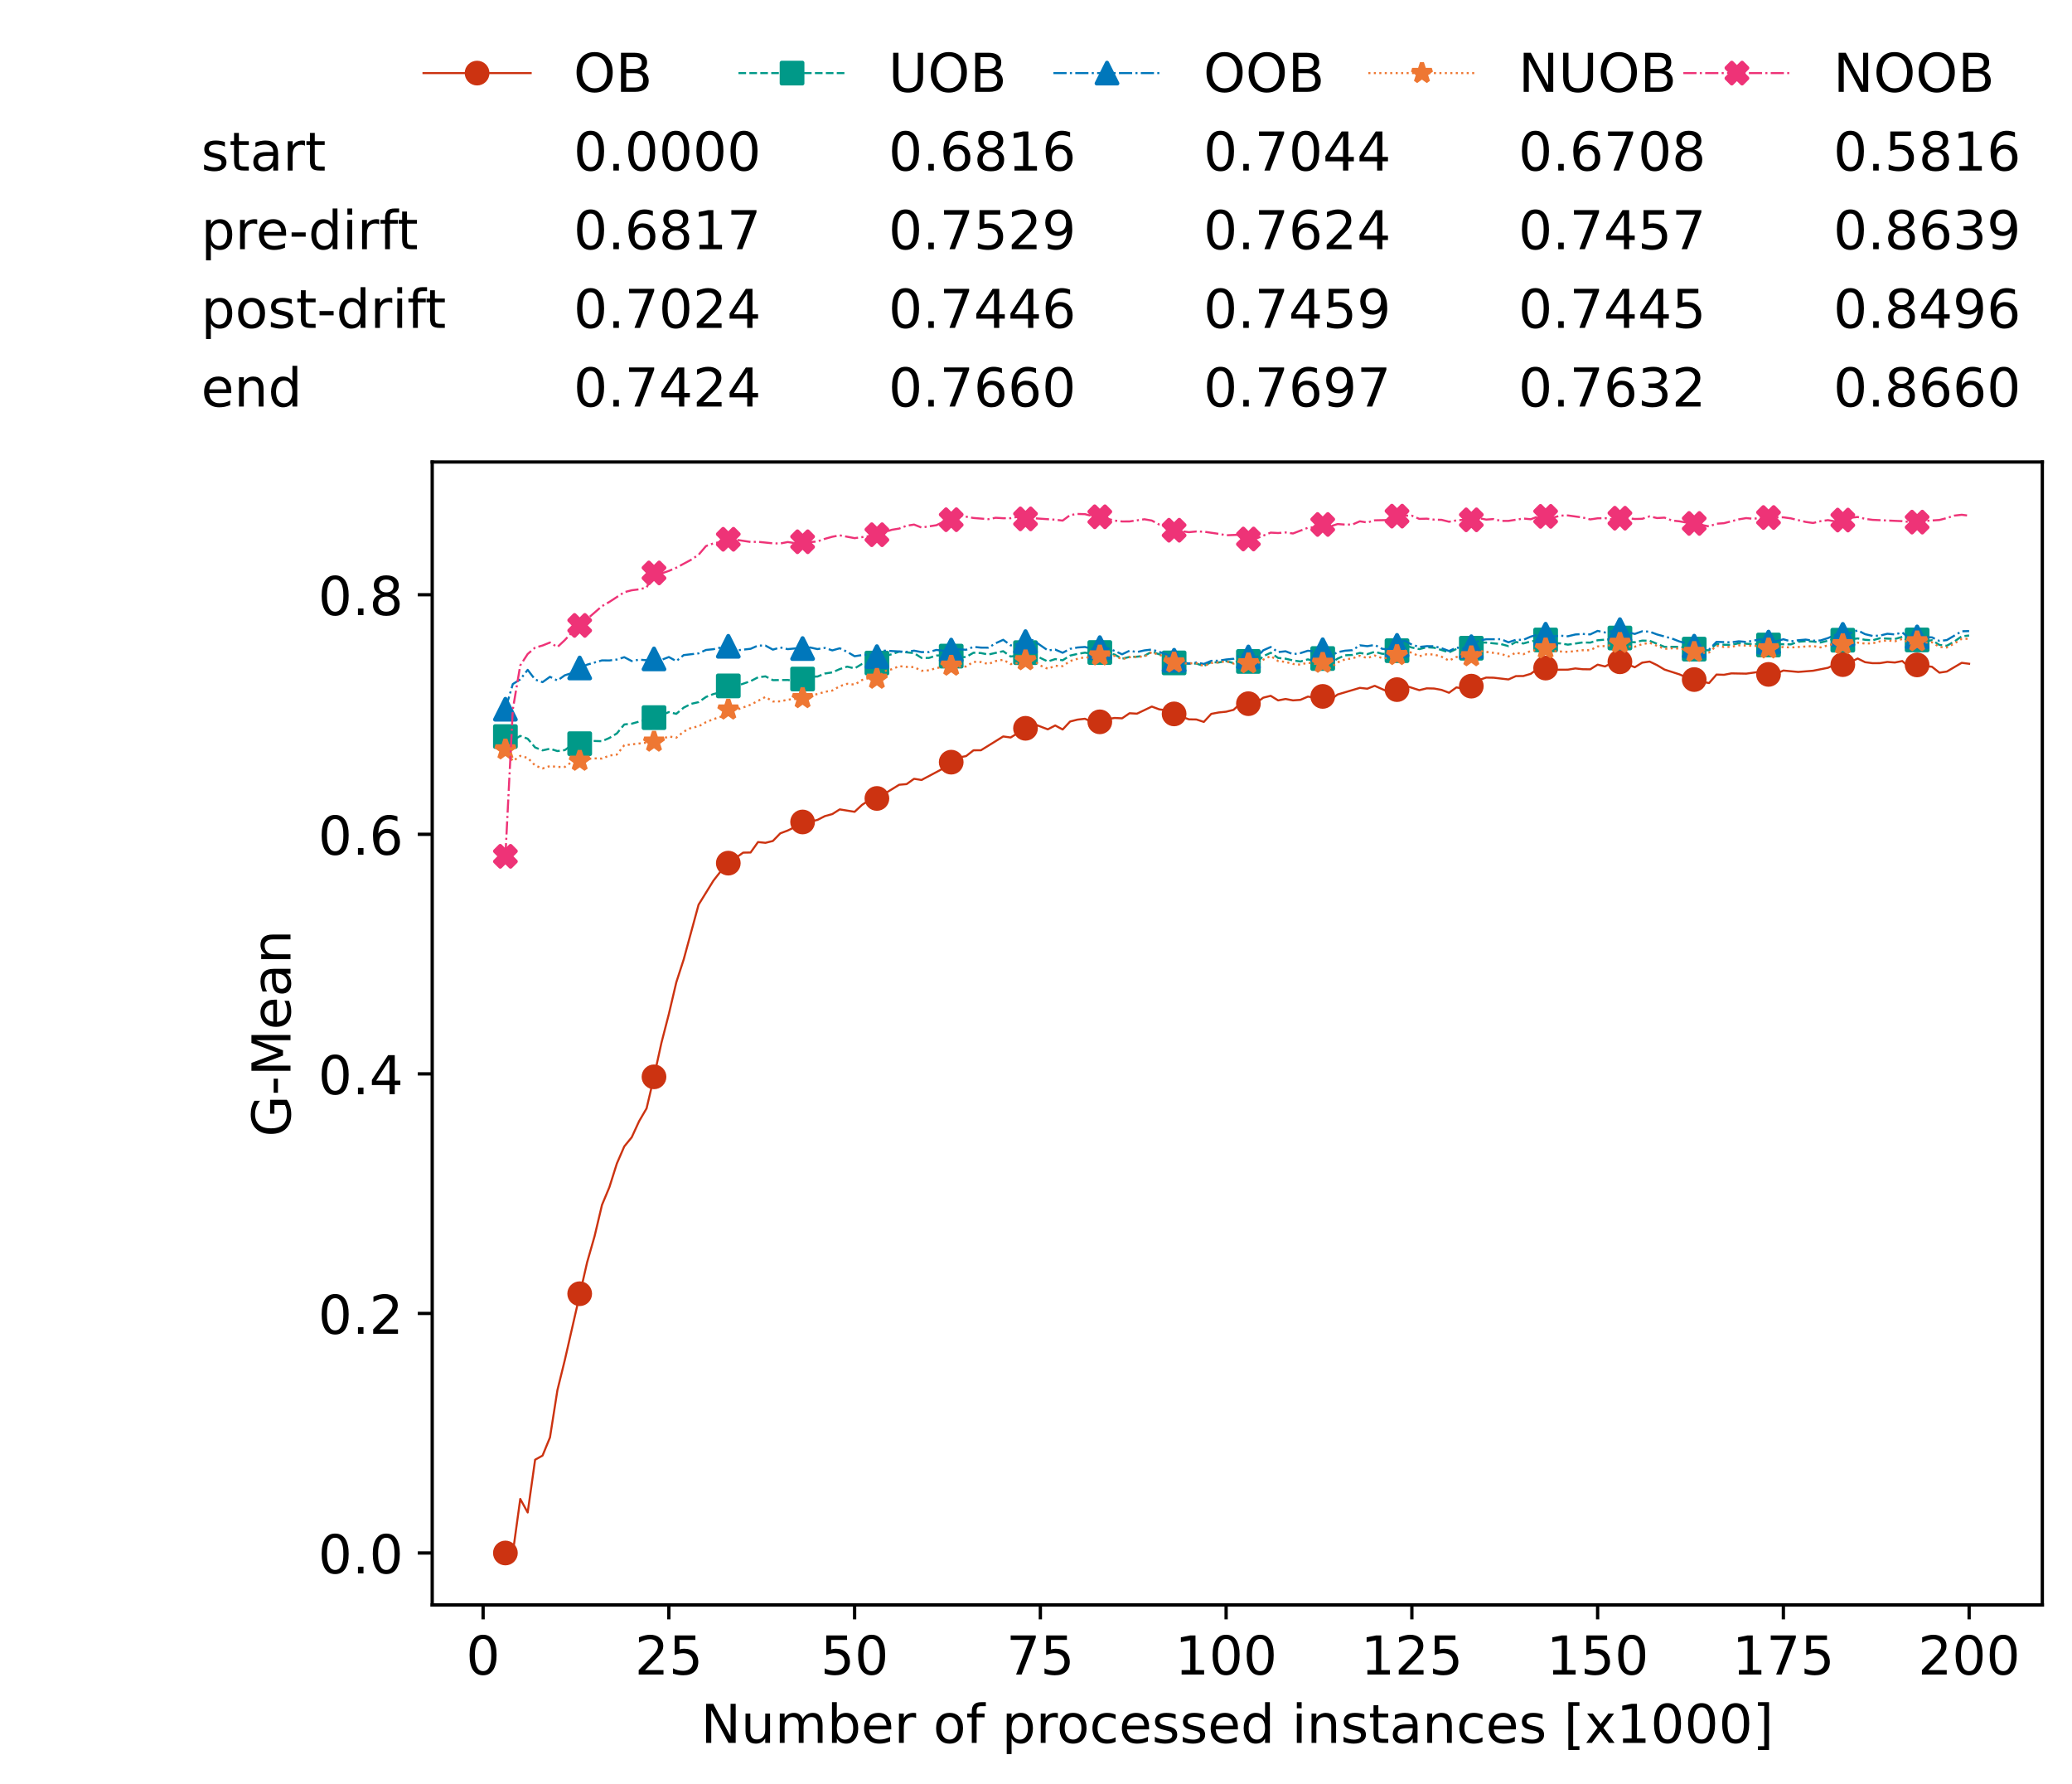 <?xml version="1.0" encoding="utf-8" standalone="no"?>
<!DOCTYPE svg PUBLIC "-//W3C//DTD SVG 1.1//EN"
  "http://www.w3.org/Graphics/SVG/1.1/DTD/svg11.dtd">
<!-- Created with matplotlib (https://matplotlib.org/) -->
<svg height="432.615pt" version="1.1" viewBox="0 0 502.65 432.615" width="502.65pt" xmlns="http://www.w3.org/2000/svg" xmlns:xlink="http://www.w3.org/1999/xlink">
 <defs>
  <style type="text/css">*{stroke-linecap:butt;stroke-linejoin:round;}</style>
 </defs>
 <g id="figure_1">
  <g id="patch_1">
   <path d="M 0 432.615 
L 502.65 432.615 
L 502.65 0 
L 0 0 
z
" style="fill:#ffffff;"/>
  </g>
  <g id="axes_1">
   <g id="patch_2">
    <path d="M 104.85 389.252 
L 495.45 389.252 
L 495.45 112.052 
L 104.85 112.052 
z
" style="fill:#ffffff;"/>
   </g>
   <g id="matplotlib.axis_1">
    <g id="xtick_1">
     <g id="line2d_1">
      <defs>
       <path d="M 0 0 
L 0 3.5 
" id="m2acfa5747d" style="stroke:#000000;stroke-width:0.8;"/>
      </defs>
      <g>
       <use style="stroke:#000000;stroke-width:0.8;" x="117.197" xlink:href="#m2acfa5747d" y="389.252"/>
      </g>
     </g>
     <g id="text_1">
      <!-- 0 -->
      <g transform="translate(113.061 406.13)scale(0.13 -0.13)">
       <defs>
        <path d="M 31.781 66.406 
Q 24.172 66.406 20.328 58.906 
Q 16.5 51.422 16.5 36.375 
Q 16.5 21.391 20.328 13.891 
Q 24.172 6.391 31.781 6.391 
Q 39.453 6.391 43.281 13.891 
Q 47.125 21.391 47.125 36.375 
Q 47.125 51.422 43.281 58.906 
Q 39.453 66.406 31.781 66.406 
z
M 31.781 74.219 
Q 44.047 74.219 50.516 64.516 
Q 56.984 54.828 56.984 36.375 
Q 56.984 17.969 50.516 8.266 
Q 44.047 -1.422 31.781 -1.422 
Q 19.531 -1.422 13.062 8.266 
Q 6.594 17.969 6.594 36.375 
Q 6.594 54.828 13.062 64.516 
Q 19.531 74.219 31.781 74.219 
z
" id="DejaVuSans-48"/>
       </defs>
       <use xlink:href="#DejaVuSans-48"/>
      </g>
     </g>
    </g>
    <g id="xtick_2">
     <g id="line2d_2">
      <g>
       <use style="stroke:#000000;stroke-width:0.8;" x="162.259" xlink:href="#m2acfa5747d" y="389.252"/>
      </g>
     </g>
     <g id="text_2">
      <!-- 25 -->
      <g transform="translate(153.988 406.13)scale(0.13 -0.13)">
       <defs>
        <path d="M 19.188 8.297 
L 53.609 8.297 
L 53.609 0 
L 7.328 0 
L 7.328 8.297 
Q 12.938 14.109 22.625 23.891 
Q 32.328 33.688 34.812 36.531 
Q 39.547 41.844 41.422 45.531 
Q 43.312 49.219 43.312 52.781 
Q 43.312 58.594 39.234 62.25 
Q 35.156 65.922 28.609 65.922 
Q 23.969 65.922 18.812 64.312 
Q 13.672 62.703 7.812 59.422 
L 7.812 69.391 
Q 13.766 71.781 18.938 73 
Q 24.125 74.219 28.422 74.219 
Q 39.75 74.219 46.484 68.547 
Q 53.219 62.891 53.219 53.422 
Q 53.219 48.922 51.531 44.891 
Q 49.859 40.875 45.406 35.406 
Q 44.188 33.984 37.641 27.219 
Q 31.109 20.453 19.188 8.297 
z
" id="DejaVuSans-50"/>
        <path d="M 10.797 72.906 
L 49.516 72.906 
L 49.516 64.594 
L 19.828 64.594 
L 19.828 46.734 
Q 21.969 47.469 24.109 47.828 
Q 26.266 48.188 28.422 48.188 
Q 40.625 48.188 47.75 41.5 
Q 54.891 34.812 54.891 23.391 
Q 54.891 11.625 47.562 5.094 
Q 40.234 -1.422 26.906 -1.422 
Q 22.312 -1.422 17.547 -0.641 
Q 12.797 0.141 7.719 1.703 
L 7.719 11.625 
Q 12.109 9.234 16.797 8.062 
Q 21.484 6.891 26.703 6.891 
Q 35.156 6.891 40.078 11.328 
Q 45.016 15.766 45.016 23.391 
Q 45.016 31 40.078 35.438 
Q 35.156 39.891 26.703 39.891 
Q 22.75 39.891 18.812 39.016 
Q 14.891 38.141 10.797 36.281 
z
" id="DejaVuSans-53"/>
       </defs>
       <use xlink:href="#DejaVuSans-50"/>
       <use x="63.623" xlink:href="#DejaVuSans-53"/>
      </g>
     </g>
    </g>
    <g id="xtick_3">
     <g id="line2d_3">
      <g>
       <use style="stroke:#000000;stroke-width:0.8;" x="207.322" xlink:href="#m2acfa5747d" y="389.252"/>
      </g>
     </g>
     <g id="text_3">
      <!-- 50 -->
      <g transform="translate(199.05 406.13)scale(0.13 -0.13)">
       <use xlink:href="#DejaVuSans-53"/>
       <use x="63.623" xlink:href="#DejaVuSans-48"/>
      </g>
     </g>
    </g>
    <g id="xtick_4">
     <g id="line2d_4">
      <g>
       <use style="stroke:#000000;stroke-width:0.8;" x="252.384" xlink:href="#m2acfa5747d" y="389.252"/>
      </g>
     </g>
     <g id="text_4">
      <!-- 75 -->
      <g transform="translate(244.113 406.13)scale(0.13 -0.13)">
       <defs>
        <path d="M 8.203 72.906 
L 55.078 72.906 
L 55.078 68.703 
L 28.609 0 
L 18.312 0 
L 43.219 64.594 
L 8.203 64.594 
z
" id="DejaVuSans-55"/>
       </defs>
       <use xlink:href="#DejaVuSans-55"/>
       <use x="63.623" xlink:href="#DejaVuSans-53"/>
      </g>
     </g>
    </g>
    <g id="xtick_5">
     <g id="line2d_5">
      <g>
       <use style="stroke:#000000;stroke-width:0.8;" x="297.446" xlink:href="#m2acfa5747d" y="389.252"/>
      </g>
     </g>
     <g id="text_5">
      <!-- 100 -->
      <g transform="translate(285.039 406.13)scale(0.13 -0.13)">
       <defs>
        <path d="M 12.406 8.297 
L 28.516 8.297 
L 28.516 63.922 
L 10.984 60.406 
L 10.984 69.391 
L 28.422 72.906 
L 38.281 72.906 
L 38.281 8.297 
L 54.391 8.297 
L 54.391 0 
L 12.406 0 
z
" id="DejaVuSans-49"/>
       </defs>
       <use xlink:href="#DejaVuSans-49"/>
       <use x="63.623" xlink:href="#DejaVuSans-48"/>
       <use x="127.246" xlink:href="#DejaVuSans-48"/>
      </g>
     </g>
    </g>
    <g id="xtick_6">
     <g id="line2d_6">
      <g>
       <use style="stroke:#000000;stroke-width:0.8;" x="342.509" xlink:href="#m2acfa5747d" y="389.252"/>
      </g>
     </g>
     <g id="text_6">
      <!-- 125 -->
      <g transform="translate(330.102 406.13)scale(0.13 -0.13)">
       <use xlink:href="#DejaVuSans-49"/>
       <use x="63.623" xlink:href="#DejaVuSans-50"/>
       <use x="127.246" xlink:href="#DejaVuSans-53"/>
      </g>
     </g>
    </g>
    <g id="xtick_7">
     <g id="line2d_7">
      <g>
       <use style="stroke:#000000;stroke-width:0.8;" x="387.571" xlink:href="#m2acfa5747d" y="389.252"/>
      </g>
     </g>
     <g id="text_7">
      <!-- 150 -->
      <g transform="translate(375.164 406.13)scale(0.13 -0.13)">
       <use xlink:href="#DejaVuSans-49"/>
       <use x="63.623" xlink:href="#DejaVuSans-53"/>
       <use x="127.246" xlink:href="#DejaVuSans-48"/>
      </g>
     </g>
    </g>
    <g id="xtick_8">
     <g id="line2d_8">
      <g>
       <use style="stroke:#000000;stroke-width:0.8;" x="432.633" xlink:href="#m2acfa5747d" y="389.252"/>
      </g>
     </g>
     <g id="text_8">
      <!-- 175 -->
      <g transform="translate(420.226 406.13)scale(0.13 -0.13)">
       <use xlink:href="#DejaVuSans-49"/>
       <use x="63.623" xlink:href="#DejaVuSans-55"/>
       <use x="127.246" xlink:href="#DejaVuSans-53"/>
      </g>
     </g>
    </g>
    <g id="xtick_9">
     <g id="line2d_9">
      <g>
       <use style="stroke:#000000;stroke-width:0.8;" x="477.695" xlink:href="#m2acfa5747d" y="389.252"/>
      </g>
     </g>
     <g id="text_9">
      <!-- 200 -->
      <g transform="translate(465.289 406.13)scale(0.13 -0.13)">
       <use xlink:href="#DejaVuSans-50"/>
       <use x="63.623" xlink:href="#DejaVuSans-48"/>
       <use x="127.246" xlink:href="#DejaVuSans-48"/>
      </g>
     </g>
    </g>
    <g id="text_10">
     <!-- Number of processed instances [x1000] -->
     <g transform="translate(170.025 422.711)scale(0.13 -0.13)">
      <defs>
       <path d="M 9.812 72.906 
L 23.094 72.906 
L 55.422 11.922 
L 55.422 72.906 
L 64.984 72.906 
L 64.984 0 
L 51.703 0 
L 19.391 60.984 
L 19.391 0 
L 9.812 0 
z
" id="DejaVuSans-78"/>
       <path d="M 8.5 21.578 
L 8.5 54.688 
L 17.484 54.688 
L 17.484 21.922 
Q 17.484 14.156 20.5 10.266 
Q 23.531 6.391 29.594 6.391 
Q 36.859 6.391 41.078 11.031 
Q 45.312 15.672 45.312 23.688 
L 45.312 54.688 
L 54.297 54.688 
L 54.297 0 
L 45.312 0 
L 45.312 8.406 
Q 42.047 3.422 37.719 1 
Q 33.406 -1.422 27.688 -1.422 
Q 18.266 -1.422 13.375 4.438 
Q 8.5 10.297 8.5 21.578 
z
M 31.109 56 
z
" id="DejaVuSans-117"/>
       <path d="M 52 44.188 
Q 55.375 50.25 60.062 53.125 
Q 64.75 56 71.094 56 
Q 79.641 56 84.281 50.016 
Q 88.922 44.047 88.922 33.016 
L 88.922 0 
L 79.891 0 
L 79.891 32.719 
Q 79.891 40.578 77.094 44.375 
Q 74.312 48.188 68.609 48.188 
Q 61.625 48.188 57.562 43.547 
Q 53.516 38.922 53.516 30.906 
L 53.516 0 
L 44.484 0 
L 44.484 32.719 
Q 44.484 40.625 41.703 44.406 
Q 38.922 48.188 33.109 48.188 
Q 26.219 48.188 22.156 43.531 
Q 18.109 38.875 18.109 30.906 
L 18.109 0 
L 9.078 0 
L 9.078 54.688 
L 18.109 54.688 
L 18.109 46.188 
Q 21.188 51.219 25.484 53.609 
Q 29.781 56 35.688 56 
Q 41.656 56 45.828 52.969 
Q 50 49.953 52 44.188 
z
" id="DejaVuSans-109"/>
       <path d="M 48.688 27.297 
Q 48.688 37.203 44.609 42.844 
Q 40.531 48.484 33.406 48.484 
Q 26.266 48.484 22.188 42.844 
Q 18.109 37.203 18.109 27.297 
Q 18.109 17.391 22.188 11.75 
Q 26.266 6.109 33.406 6.109 
Q 40.531 6.109 44.609 11.75 
Q 48.688 17.391 48.688 27.297 
z
M 18.109 46.391 
Q 20.953 51.266 25.266 53.625 
Q 29.594 56 35.594 56 
Q 45.562 56 51.781 48.094 
Q 58.016 40.188 58.016 27.297 
Q 58.016 14.406 51.781 6.484 
Q 45.562 -1.422 35.594 -1.422 
Q 29.594 -1.422 25.266 0.953 
Q 20.953 3.328 18.109 8.203 
L 18.109 0 
L 9.078 0 
L 9.078 75.984 
L 18.109 75.984 
z
" id="DejaVuSans-98"/>
       <path d="M 56.203 29.594 
L 56.203 25.203 
L 14.891 25.203 
Q 15.484 15.922 20.484 11.062 
Q 25.484 6.203 34.422 6.203 
Q 39.594 6.203 44.453 7.469 
Q 49.312 8.734 54.109 11.281 
L 54.109 2.781 
Q 49.266 0.734 44.188 -0.344 
Q 39.109 -1.422 33.891 -1.422 
Q 20.797 -1.422 13.156 6.188 
Q 5.516 13.812 5.516 26.812 
Q 5.516 40.234 12.766 48.109 
Q 20.016 56 32.328 56 
Q 43.359 56 49.781 48.891 
Q 56.203 41.797 56.203 29.594 
z
M 47.219 32.234 
Q 47.125 39.594 43.094 43.984 
Q 39.062 48.391 32.422 48.391 
Q 24.906 48.391 20.391 44.141 
Q 15.875 39.891 15.188 32.172 
z
" id="DejaVuSans-101"/>
       <path d="M 41.109 46.297 
Q 39.594 47.172 37.812 47.578 
Q 36.031 48 33.891 48 
Q 26.266 48 22.188 43.047 
Q 18.109 38.094 18.109 28.812 
L 18.109 0 
L 9.078 0 
L 9.078 54.688 
L 18.109 54.688 
L 18.109 46.188 
Q 20.953 51.172 25.484 53.578 
Q 30.031 56 36.531 56 
Q 37.453 56 38.578 55.875 
Q 39.703 55.766 41.062 55.516 
z
" id="DejaVuSans-114"/>
       <path id="DejaVuSans-32"/>
       <path d="M 30.609 48.391 
Q 23.391 48.391 19.188 42.75 
Q 14.984 37.109 14.984 27.297 
Q 14.984 17.484 19.156 11.844 
Q 23.344 6.203 30.609 6.203 
Q 37.797 6.203 41.984 11.859 
Q 46.188 17.531 46.188 27.297 
Q 46.188 37.016 41.984 42.703 
Q 37.797 48.391 30.609 48.391 
z
M 30.609 56 
Q 42.328 56 49.016 48.375 
Q 55.719 40.766 55.719 27.297 
Q 55.719 13.875 49.016 6.219 
Q 42.328 -1.422 30.609 -1.422 
Q 18.844 -1.422 12.172 6.219 
Q 5.516 13.875 5.516 27.297 
Q 5.516 40.766 12.172 48.375 
Q 18.844 56 30.609 56 
z
" id="DejaVuSans-111"/>
       <path d="M 37.109 75.984 
L 37.109 68.5 
L 28.516 68.5 
Q 23.688 68.5 21.797 66.547 
Q 19.922 64.594 19.922 59.516 
L 19.922 54.688 
L 34.719 54.688 
L 34.719 47.703 
L 19.922 47.703 
L 19.922 0 
L 10.891 0 
L 10.891 47.703 
L 2.297 47.703 
L 2.297 54.688 
L 10.891 54.688 
L 10.891 58.5 
Q 10.891 67.625 15.141 71.797 
Q 19.391 75.984 28.609 75.984 
z
" id="DejaVuSans-102"/>
       <path d="M 18.109 8.203 
L 18.109 -20.797 
L 9.078 -20.797 
L 9.078 54.688 
L 18.109 54.688 
L 18.109 46.391 
Q 20.953 51.266 25.266 53.625 
Q 29.594 56 35.594 56 
Q 45.562 56 51.781 48.094 
Q 58.016 40.188 58.016 27.297 
Q 58.016 14.406 51.781 6.484 
Q 45.562 -1.422 35.594 -1.422 
Q 29.594 -1.422 25.266 0.953 
Q 20.953 3.328 18.109 8.203 
z
M 48.688 27.297 
Q 48.688 37.203 44.609 42.844 
Q 40.531 48.484 33.406 48.484 
Q 26.266 48.484 22.188 42.844 
Q 18.109 37.203 18.109 27.297 
Q 18.109 17.391 22.188 11.75 
Q 26.266 6.109 33.406 6.109 
Q 40.531 6.109 44.609 11.75 
Q 48.688 17.391 48.688 27.297 
z
" id="DejaVuSans-112"/>
       <path d="M 48.781 52.594 
L 48.781 44.188 
Q 44.969 46.297 41.141 47.344 
Q 37.312 48.391 33.406 48.391 
Q 24.656 48.391 19.812 42.844 
Q 14.984 37.312 14.984 27.297 
Q 14.984 17.281 19.812 11.734 
Q 24.656 6.203 33.406 6.203 
Q 37.312 6.203 41.141 7.25 
Q 44.969 8.297 48.781 10.406 
L 48.781 2.094 
Q 45.016 0.344 40.984 -0.531 
Q 36.969 -1.422 32.422 -1.422 
Q 20.062 -1.422 12.781 6.344 
Q 5.516 14.109 5.516 27.297 
Q 5.516 40.672 12.859 48.328 
Q 20.219 56 33.016 56 
Q 37.156 56 41.109 55.141 
Q 45.062 54.297 48.781 52.594 
z
" id="DejaVuSans-99"/>
       <path d="M 44.281 53.078 
L 44.281 44.578 
Q 40.484 46.531 36.375 47.5 
Q 32.281 48.484 27.875 48.484 
Q 21.188 48.484 17.844 46.438 
Q 14.5 44.391 14.5 40.281 
Q 14.5 37.156 16.891 35.375 
Q 19.281 33.594 26.516 31.984 
L 29.594 31.297 
Q 39.156 29.25 43.188 25.516 
Q 47.219 21.781 47.219 15.094 
Q 47.219 7.469 41.188 3.016 
Q 35.156 -1.422 24.609 -1.422 
Q 20.219 -1.422 15.453 -0.562 
Q 10.688 0.297 5.422 2 
L 5.422 11.281 
Q 10.406 8.688 15.234 7.391 
Q 20.062 6.109 24.812 6.109 
Q 31.156 6.109 34.562 8.281 
Q 37.984 10.453 37.984 14.406 
Q 37.984 18.062 35.516 20.016 
Q 33.062 21.969 24.703 23.781 
L 21.578 24.516 
Q 13.234 26.266 9.516 29.906 
Q 5.812 33.547 5.812 39.891 
Q 5.812 47.609 11.281 51.797 
Q 16.75 56 26.812 56 
Q 31.781 56 36.172 55.266 
Q 40.578 54.547 44.281 53.078 
z
" id="DejaVuSans-115"/>
       <path d="M 45.406 46.391 
L 45.406 75.984 
L 54.391 75.984 
L 54.391 0 
L 45.406 0 
L 45.406 8.203 
Q 42.578 3.328 38.25 0.953 
Q 33.938 -1.422 27.875 -1.422 
Q 17.969 -1.422 11.734 6.484 
Q 5.516 14.406 5.516 27.297 
Q 5.516 40.188 11.734 48.094 
Q 17.969 56 27.875 56 
Q 33.938 56 38.25 53.625 
Q 42.578 51.266 45.406 46.391 
z
M 14.797 27.297 
Q 14.797 17.391 18.875 11.75 
Q 22.953 6.109 30.078 6.109 
Q 37.203 6.109 41.297 11.75 
Q 45.406 17.391 45.406 27.297 
Q 45.406 37.203 41.297 42.844 
Q 37.203 48.484 30.078 48.484 
Q 22.953 48.484 18.875 42.844 
Q 14.797 37.203 14.797 27.297 
z
" id="DejaVuSans-100"/>
       <path d="M 9.422 54.688 
L 18.406 54.688 
L 18.406 0 
L 9.422 0 
z
M 9.422 75.984 
L 18.406 75.984 
L 18.406 64.594 
L 9.422 64.594 
z
" id="DejaVuSans-105"/>
       <path d="M 54.891 33.016 
L 54.891 0 
L 45.906 0 
L 45.906 32.719 
Q 45.906 40.484 42.875 44.328 
Q 39.844 48.188 33.797 48.188 
Q 26.516 48.188 22.312 43.547 
Q 18.109 38.922 18.109 30.906 
L 18.109 0 
L 9.078 0 
L 9.078 54.688 
L 18.109 54.688 
L 18.109 46.188 
Q 21.344 51.125 25.703 53.562 
Q 30.078 56 35.797 56 
Q 45.219 56 50.047 50.172 
Q 54.891 44.344 54.891 33.016 
z
" id="DejaVuSans-110"/>
       <path d="M 18.312 70.219 
L 18.312 54.688 
L 36.812 54.688 
L 36.812 47.703 
L 18.312 47.703 
L 18.312 18.016 
Q 18.312 11.328 20.141 9.422 
Q 21.969 7.516 27.594 7.516 
L 36.812 7.516 
L 36.812 0 
L 27.594 0 
Q 17.188 0 13.234 3.875 
Q 9.281 7.766 9.281 18.016 
L 9.281 47.703 
L 2.688 47.703 
L 2.688 54.688 
L 9.281 54.688 
L 9.281 70.219 
z
" id="DejaVuSans-116"/>
       <path d="M 34.281 27.484 
Q 23.391 27.484 19.188 25 
Q 14.984 22.516 14.984 16.5 
Q 14.984 11.719 18.141 8.906 
Q 21.297 6.109 26.703 6.109 
Q 34.188 6.109 38.703 11.406 
Q 43.219 16.703 43.219 25.484 
L 43.219 27.484 
z
M 52.203 31.203 
L 52.203 0 
L 43.219 0 
L 43.219 8.297 
Q 40.141 3.328 35.547 0.953 
Q 30.953 -1.422 24.312 -1.422 
Q 15.922 -1.422 10.953 3.297 
Q 6 8.016 6 15.922 
Q 6 25.141 12.172 29.828 
Q 18.359 34.516 30.609 34.516 
L 43.219 34.516 
L 43.219 35.406 
Q 43.219 41.609 39.141 45 
Q 35.062 48.391 27.688 48.391 
Q 23 48.391 18.547 47.266 
Q 14.109 46.141 10.016 43.891 
L 10.016 52.203 
Q 14.938 54.109 19.578 55.047 
Q 24.219 56 28.609 56 
Q 40.484 56 46.344 49.844 
Q 52.203 43.703 52.203 31.203 
z
" id="DejaVuSans-97"/>
       <path d="M 8.594 75.984 
L 29.297 75.984 
L 29.297 69 
L 17.578 69 
L 17.578 -6.203 
L 29.297 -6.203 
L 29.297 -13.188 
L 8.594 -13.188 
z
" id="DejaVuSans-91"/>
       <path d="M 54.891 54.688 
L 35.109 28.078 
L 55.906 0 
L 45.312 0 
L 29.391 21.484 
L 13.484 0 
L 2.875 0 
L 24.125 28.609 
L 4.688 54.688 
L 15.281 54.688 
L 29.781 35.203 
L 44.281 54.688 
z
" id="DejaVuSans-120"/>
       <path d="M 30.422 75.984 
L 30.422 -13.188 
L 9.719 -13.188 
L 9.719 -6.203 
L 21.391 -6.203 
L 21.391 69 
L 9.719 69 
L 9.719 75.984 
z
" id="DejaVuSans-93"/>
      </defs>
      <use xlink:href="#DejaVuSans-78"/>
      <use x="74.805" xlink:href="#DejaVuSans-117"/>
      <use x="138.184" xlink:href="#DejaVuSans-109"/>
      <use x="235.596" xlink:href="#DejaVuSans-98"/>
      <use x="299.072" xlink:href="#DejaVuSans-101"/>
      <use x="360.596" xlink:href="#DejaVuSans-114"/>
      <use x="401.709" xlink:href="#DejaVuSans-32"/>
      <use x="433.496" xlink:href="#DejaVuSans-111"/>
      <use x="494.678" xlink:href="#DejaVuSans-102"/>
      <use x="529.883" xlink:href="#DejaVuSans-32"/>
      <use x="561.67" xlink:href="#DejaVuSans-112"/>
      <use x="625.146" xlink:href="#DejaVuSans-114"/>
      <use x="664.01" xlink:href="#DejaVuSans-111"/>
      <use x="725.191" xlink:href="#DejaVuSans-99"/>
      <use x="780.172" xlink:href="#DejaVuSans-101"/>
      <use x="841.695" xlink:href="#DejaVuSans-115"/>
      <use x="893.795" xlink:href="#DejaVuSans-115"/>
      <use x="945.895" xlink:href="#DejaVuSans-101"/>
      <use x="1007.418" xlink:href="#DejaVuSans-100"/>
      <use x="1070.895" xlink:href="#DejaVuSans-32"/>
      <use x="1102.682" xlink:href="#DejaVuSans-105"/>
      <use x="1130.465" xlink:href="#DejaVuSans-110"/>
      <use x="1193.844" xlink:href="#DejaVuSans-115"/>
      <use x="1245.943" xlink:href="#DejaVuSans-116"/>
      <use x="1285.152" xlink:href="#DejaVuSans-97"/>
      <use x="1346.432" xlink:href="#DejaVuSans-110"/>
      <use x="1409.811" xlink:href="#DejaVuSans-99"/>
      <use x="1464.791" xlink:href="#DejaVuSans-101"/>
      <use x="1526.314" xlink:href="#DejaVuSans-115"/>
      <use x="1578.414" xlink:href="#DejaVuSans-32"/>
      <use x="1610.201" xlink:href="#DejaVuSans-91"/>
      <use x="1649.215" xlink:href="#DejaVuSans-120"/>
      <use x="1708.395" xlink:href="#DejaVuSans-49"/>
      <use x="1772.018" xlink:href="#DejaVuSans-48"/>
      <use x="1835.641" xlink:href="#DejaVuSans-48"/>
      <use x="1899.264" xlink:href="#DejaVuSans-48"/>
      <use x="1962.887" xlink:href="#DejaVuSans-93"/>
     </g>
    </g>
   </g>
   <g id="matplotlib.axis_2">
    <g id="ytick_1">
     <g id="line2d_10">
      <defs>
       <path d="M 0 0 
L -3.5 0 
" id="m8fc3985c5c" style="stroke:#000000;stroke-width:0.8;"/>
      </defs>
      <g>
       <use style="stroke:#000000;stroke-width:0.8;" x="104.85" xlink:href="#m8fc3985c5c" y="376.652"/>
      </g>
     </g>
     <g id="text_11">
      <!-- 0.0 -->
      <g transform="translate(77.176 381.591)scale(0.13 -0.13)">
       <defs>
        <path d="M 10.688 12.406 
L 21 12.406 
L 21 0 
L 10.688 0 
z
" id="DejaVuSans-46"/>
       </defs>
       <use xlink:href="#DejaVuSans-48"/>
       <use x="63.623" xlink:href="#DejaVuSans-46"/>
       <use x="95.41" xlink:href="#DejaVuSans-48"/>
      </g>
     </g>
    </g>
    <g id="ytick_2">
     <g id="line2d_11">
      <g>
       <use style="stroke:#000000;stroke-width:0.8;" x="104.85" xlink:href="#m8fc3985c5c" y="318.551"/>
      </g>
     </g>
     <g id="text_12">
      <!-- 0.2 -->
      <g transform="translate(77.176 323.49)scale(0.13 -0.13)">
       <use xlink:href="#DejaVuSans-48"/>
       <use x="63.623" xlink:href="#DejaVuSans-46"/>
       <use x="95.41" xlink:href="#DejaVuSans-50"/>
      </g>
     </g>
    </g>
    <g id="ytick_3">
     <g id="line2d_12">
      <g>
       <use style="stroke:#000000;stroke-width:0.8;" x="104.85" xlink:href="#m8fc3985c5c" y="260.45"/>
      </g>
     </g>
     <g id="text_13">
      <!-- 0.4 -->
      <g transform="translate(77.176 265.389)scale(0.13 -0.13)">
       <defs>
        <path d="M 37.797 64.312 
L 12.891 25.391 
L 37.797 25.391 
z
M 35.203 72.906 
L 47.609 72.906 
L 47.609 25.391 
L 58.016 25.391 
L 58.016 17.188 
L 47.609 17.188 
L 47.609 0 
L 37.797 0 
L 37.797 17.188 
L 4.891 17.188 
L 4.891 26.703 
z
" id="DejaVuSans-52"/>
       </defs>
       <use xlink:href="#DejaVuSans-48"/>
       <use x="63.623" xlink:href="#DejaVuSans-46"/>
       <use x="95.41" xlink:href="#DejaVuSans-52"/>
      </g>
     </g>
    </g>
    <g id="ytick_4">
     <g id="line2d_13">
      <g>
       <use style="stroke:#000000;stroke-width:0.8;" x="104.85" xlink:href="#m8fc3985c5c" y="202.349"/>
      </g>
     </g>
     <g id="text_14">
      <!-- 0.6 -->
      <g transform="translate(77.176 207.288)scale(0.13 -0.13)">
       <defs>
        <path d="M 33.016 40.375 
Q 26.375 40.375 22.484 35.828 
Q 18.609 31.297 18.609 23.391 
Q 18.609 15.531 22.484 10.953 
Q 26.375 6.391 33.016 6.391 
Q 39.656 6.391 43.531 10.953 
Q 47.406 15.531 47.406 23.391 
Q 47.406 31.297 43.531 35.828 
Q 39.656 40.375 33.016 40.375 
z
M 52.594 71.297 
L 52.594 62.312 
Q 48.875 64.062 45.094 64.984 
Q 41.312 65.922 37.594 65.922 
Q 27.828 65.922 22.672 59.328 
Q 17.531 52.734 16.797 39.406 
Q 19.672 43.656 24.016 45.922 
Q 28.375 48.188 33.594 48.188 
Q 44.578 48.188 50.953 41.516 
Q 57.328 34.859 57.328 23.391 
Q 57.328 12.156 50.688 5.359 
Q 44.047 -1.422 33.016 -1.422 
Q 20.359 -1.422 13.672 8.266 
Q 6.984 17.969 6.984 36.375 
Q 6.984 53.656 15.188 63.938 
Q 23.391 74.219 37.203 74.219 
Q 40.922 74.219 44.703 73.484 
Q 48.484 72.75 52.594 71.297 
z
" id="DejaVuSans-54"/>
       </defs>
       <use xlink:href="#DejaVuSans-48"/>
       <use x="63.623" xlink:href="#DejaVuSans-46"/>
       <use x="95.41" xlink:href="#DejaVuSans-54"/>
      </g>
     </g>
    </g>
    <g id="ytick_5">
     <g id="line2d_14">
      <g>
       <use style="stroke:#000000;stroke-width:0.8;" x="104.85" xlink:href="#m8fc3985c5c" y="144.248"/>
      </g>
     </g>
     <g id="text_15">
      <!-- 0.8 -->
      <g transform="translate(77.176 149.187)scale(0.13 -0.13)">
       <defs>
        <path d="M 31.781 34.625 
Q 24.75 34.625 20.719 30.859 
Q 16.703 27.094 16.703 20.516 
Q 16.703 13.922 20.719 10.156 
Q 24.75 6.391 31.781 6.391 
Q 38.812 6.391 42.859 10.172 
Q 46.922 13.969 46.922 20.516 
Q 46.922 27.094 42.891 30.859 
Q 38.875 34.625 31.781 34.625 
z
M 21.922 38.812 
Q 15.578 40.375 12.031 44.719 
Q 8.5 49.078 8.5 55.328 
Q 8.5 64.062 14.719 69.141 
Q 20.953 74.219 31.781 74.219 
Q 42.672 74.219 48.875 69.141 
Q 55.078 64.062 55.078 55.328 
Q 55.078 49.078 51.531 44.719 
Q 48 40.375 41.703 38.812 
Q 48.828 37.156 52.797 32.312 
Q 56.781 27.484 56.781 20.516 
Q 56.781 9.906 50.312 4.234 
Q 43.844 -1.422 31.781 -1.422 
Q 19.734 -1.422 13.25 4.234 
Q 6.781 9.906 6.781 20.516 
Q 6.781 27.484 10.781 32.312 
Q 14.797 37.156 21.922 38.812 
z
M 18.312 54.391 
Q 18.312 48.734 21.844 45.562 
Q 25.391 42.391 31.781 42.391 
Q 38.141 42.391 41.719 45.562 
Q 45.312 48.734 45.312 54.391 
Q 45.312 60.062 41.719 63.234 
Q 38.141 66.406 31.781 66.406 
Q 25.391 66.406 21.844 63.234 
Q 18.312 60.062 18.312 54.391 
z
" id="DejaVuSans-56"/>
       </defs>
       <use xlink:href="#DejaVuSans-48"/>
       <use x="63.623" xlink:href="#DejaVuSans-46"/>
       <use x="95.41" xlink:href="#DejaVuSans-56"/>
      </g>
     </g>
    </g>
    <g id="text_16">
     <!-- G-Mean -->
     <g transform="translate(70.472 275.744)rotate(-90)scale(0.13 -0.13)">
      <defs>
       <path d="M 59.516 10.406 
L 59.516 29.984 
L 43.406 29.984 
L 43.406 38.094 
L 69.281 38.094 
L 69.281 6.781 
Q 63.578 2.734 56.688 0.656 
Q 49.812 -1.422 42 -1.422 
Q 24.906 -1.422 15.25 8.562 
Q 5.609 18.562 5.609 36.375 
Q 5.609 54.25 15.25 64.234 
Q 24.906 74.219 42 74.219 
Q 49.125 74.219 55.547 72.453 
Q 61.969 70.703 67.391 67.281 
L 67.391 56.781 
Q 61.922 61.422 55.766 63.766 
Q 49.609 66.109 42.828 66.109 
Q 29.438 66.109 22.719 58.641 
Q 16.016 51.172 16.016 36.375 
Q 16.016 21.625 22.719 14.156 
Q 29.438 6.688 42.828 6.688 
Q 48.047 6.688 52.141 7.594 
Q 56.25 8.5 59.516 10.406 
z
" id="DejaVuSans-71"/>
       <path d="M 4.891 31.391 
L 31.203 31.391 
L 31.203 23.391 
L 4.891 23.391 
z
" id="DejaVuSans-45"/>
       <path d="M 9.812 72.906 
L 24.516 72.906 
L 43.109 23.297 
L 61.812 72.906 
L 76.516 72.906 
L 76.516 0 
L 66.891 0 
L 66.891 64.016 
L 48.094 14.016 
L 38.188 14.016 
L 19.391 64.016 
L 19.391 0 
L 9.812 0 
z
" id="DejaVuSans-77"/>
      </defs>
      <use xlink:href="#DejaVuSans-71"/>
      <use x="77.49" xlink:href="#DejaVuSans-45"/>
      <use x="113.574" xlink:href="#DejaVuSans-77"/>
      <use x="199.854" xlink:href="#DejaVuSans-101"/>
      <use x="261.377" xlink:href="#DejaVuSans-97"/>
      <use x="322.656" xlink:href="#DejaVuSans-110"/>
     </g>
    </g>
   </g>
   <g id="line2d_15"/>
   <g id="line2d_16"/>
   <g id="line2d_17"/>
   <g id="line2d_18"/>
   <g id="line2d_19"/>
   <g id="line2d_20">
    <path clip-path="url(#pcf90f75e0a)" d="M 122.605 376.652 
L 124.407 376.652 
L 126.21 363.55 
L 128.012 366.825 
L 129.815 354.033 
L 131.617 353.032 
L 133.419 348.632 
L 135.222 337.171 
L 137.024 329.843 
L 142.432 306.151 
L 144.234 299.849 
L 146.037 292.241 
L 147.839 287.916 
L 149.642 282.208 
L 151.444 278.052 
L 153.247 275.836 
L 155.049 271.923 
L 156.852 268.824 
L 158.654 261.171 
L 160.457 252.927 
L 162.259 245.936 
L 164.062 238.255 
L 165.864 232.683 
L 169.469 219.421 
L 173.074 213.581 
L 174.877 211.276 
L 176.679 209.34 
L 180.284 206.791 
L 182.087 206.759 
L 183.889 204.228 
L 185.692 204.415 
L 187.494 203.964 
L 189.297 202.112 
L 191.099 201.429 
L 192.902 200.548 
L 194.704 199.356 
L 196.507 199.268 
L 198.309 198.855 
L 200.112 197.935 
L 201.914 197.44 
L 203.717 196.303 
L 207.322 196.892 
L 209.124 195.209 
L 210.927 194.016 
L 212.729 193.651 
L 218.137 190.328 
L 219.939 190.173 
L 221.742 188.886 
L 223.544 189.174 
L 228.952 186.304 
L 230.754 184.851 
L 232.557 183.72 
L 234.359 183.384 
L 236.162 181.975 
L 237.964 181.963 
L 243.372 178.615 
L 245.174 178.868 
L 250.581 175.51 
L 254.186 176.89 
L 255.989 175.95 
L 257.791 176.927 
L 259.594 174.994 
L 261.396 174.531 
L 263.199 174.326 
L 265.001 175.149 
L 266.804 175.069 
L 268.606 174.403 
L 270.409 174.13 
L 272.211 174.219 
L 274.014 172.985 
L 275.816 173.091 
L 279.421 171.364 
L 281.224 172.039 
L 283.026 172.298 
L 284.829 173.148 
L 288.434 174.468 
L 290.236 174.497 
L 292.039 175.091 
L 293.841 173.138 
L 295.644 172.798 
L 297.446 172.614 
L 299.249 172.159 
L 301.051 170.52 
L 302.854 170.668 
L 304.656 170.548 
L 306.459 169.215 
L 308.261 168.76 
L 310.064 169.874 
L 311.866 169.523 
L 313.669 169.867 
L 315.471 169.736 
L 317.274 168.959 
L 319.076 169.185 
L 320.879 168.901 
L 322.681 169.783 
L 324.484 168.442 
L 329.891 166.83 
L 331.694 167.033 
L 333.496 166.331 
L 337.101 167.936 
L 338.904 167.257 
L 340.706 166.234 
L 344.311 167.391 
L 346.114 166.944 
L 347.916 166.991 
L 349.719 167.327 
L 351.521 168.017 
L 353.324 166.715 
L 355.126 167.049 
L 356.928 166.412 
L 358.731 164.946 
L 360.533 164.334 
L 362.336 164.366 
L 365.941 164.789 
L 367.743 163.98 
L 369.546 163.959 
L 371.348 163.427 
L 373.151 162.102 
L 374.953 162.03 
L 376.756 162.438 
L 380.361 162.416 
L 382.163 162.118 
L 383.966 162.311 
L 385.768 162.335 
L 387.571 161.204 
L 389.373 161.64 
L 391.176 160.695 
L 392.978 160.509 
L 394.781 161.093 
L 396.583 161.834 
L 398.386 160.716 
L 400.188 160.452 
L 401.991 161.322 
L 403.793 162.393 
L 407.398 163.546 
L 409.201 164.327 
L 412.806 165.324 
L 414.608 165.665 
L 416.411 163.605 
L 418.213 163.662 
L 420.016 163.316 
L 423.621 163.383 
L 427.226 162.884 
L 429.028 163.565 
L 430.831 163.401 
L 432.633 162.631 
L 436.238 162.968 
L 439.843 162.677 
L 443.448 161.966 
L 445.251 161.119 
L 447.053 161.196 
L 448.856 160.609 
L 450.658 159.71 
L 452.461 160.604 
L 454.263 160.843 
L 456.066 160.833 
L 457.868 160.54 
L 459.671 160.682 
L 461.473 160.324 
L 463.276 161.885 
L 465.078 161.267 
L 468.683 161.716 
L 470.485 163.142 
L 472.288 162.87 
L 475.893 160.757 
L 477.695 160.987 
L 477.695 160.987 
" style="fill:none;stroke:#cc3311;stroke-linecap:square;stroke-width:0.5;"/>
    <defs>
     <path d="M 0 2.5 
C 0.663 2.5 1.299 2.237 1.768 1.768 
C 2.237 1.299 2.5 0.663 2.5 0 
C 2.5 -0.663 2.237 -1.299 1.768 -1.768 
C 1.299 -2.237 0.663 -2.5 0 -2.5 
C -0.663 -2.5 -1.299 -2.237 -1.768 -1.768 
C -2.237 -1.299 -2.5 -0.663 -2.5 0 
C -2.5 0.663 -2.237 1.299 -1.768 1.768 
C -1.299 2.237 -0.663 2.5 0 2.5 
z
" id="m7cf9e061d1" style="stroke:#cc3311;"/>
    </defs>
    <g clip-path="url(#pcf90f75e0a)">
     <use style="fill:#cc3311;stroke:#cc3311;" x="122.605" xlink:href="#m7cf9e061d1" y="376.652"/>
     <use style="fill:#cc3311;stroke:#cc3311;" x="140.629" xlink:href="#m7cf9e061d1" y="313.771"/>
     <use style="fill:#cc3311;stroke:#cc3311;" x="158.654" xlink:href="#m7cf9e061d1" y="261.171"/>
     <use style="fill:#cc3311;stroke:#cc3311;" x="176.679" xlink:href="#m7cf9e061d1" y="209.34"/>
     <use style="fill:#cc3311;stroke:#cc3311;" x="194.704" xlink:href="#m7cf9e061d1" y="199.356"/>
     <use style="fill:#cc3311;stroke:#cc3311;" x="212.729" xlink:href="#m7cf9e061d1" y="193.651"/>
     <use style="fill:#cc3311;stroke:#cc3311;" x="230.754" xlink:href="#m7cf9e061d1" y="184.851"/>
     <use style="fill:#cc3311;stroke:#cc3311;" x="248.779" xlink:href="#m7cf9e061d1" y="176.639"/>
     <use style="fill:#cc3311;stroke:#cc3311;" x="266.804" xlink:href="#m7cf9e061d1" y="175.069"/>
     <use style="fill:#cc3311;stroke:#cc3311;" x="284.829" xlink:href="#m7cf9e061d1" y="173.148"/>
     <use style="fill:#cc3311;stroke:#cc3311;" x="302.854" xlink:href="#m7cf9e061d1" y="170.668"/>
     <use style="fill:#cc3311;stroke:#cc3311;" x="320.879" xlink:href="#m7cf9e061d1" y="168.901"/>
     <use style="fill:#cc3311;stroke:#cc3311;" x="338.904" xlink:href="#m7cf9e061d1" y="167.257"/>
     <use style="fill:#cc3311;stroke:#cc3311;" x="356.928" xlink:href="#m7cf9e061d1" y="166.412"/>
     <use style="fill:#cc3311;stroke:#cc3311;" x="374.953" xlink:href="#m7cf9e061d1" y="162.03"/>
     <use style="fill:#cc3311;stroke:#cc3311;" x="392.978" xlink:href="#m7cf9e061d1" y="160.509"/>
     <use style="fill:#cc3311;stroke:#cc3311;" x="411.003" xlink:href="#m7cf9e061d1" y="164.818"/>
     <use style="fill:#cc3311;stroke:#cc3311;" x="429.028" xlink:href="#m7cf9e061d1" y="163.565"/>
     <use style="fill:#cc3311;stroke:#cc3311;" x="447.053" xlink:href="#m7cf9e061d1" y="161.196"/>
     <use style="fill:#cc3311;stroke:#cc3311;" x="465.078" xlink:href="#m7cf9e061d1" y="161.267"/>
    </g>
   </g>
   <g id="line2d_21"/>
   <g id="line2d_22"/>
   <g id="line2d_23"/>
   <g id="line2d_24"/>
   <g id="line2d_25">
    <path clip-path="url(#pcf90f75e0a)" d="M 122.605 178.641 
L 124.407 179.584 
L 126.21 178.485 
L 128.012 179.167 
L 129.815 181.283 
L 131.617 181.988 
L 133.419 181.589 
L 135.222 182.158 
L 137.024 181.926 
L 138.827 180.627 
L 140.629 180.369 
L 142.432 179.83 
L 144.234 179.713 
L 146.037 179.768 
L 147.839 178.977 
L 149.642 177.887 
L 151.444 175.706 
L 153.247 175.523 
L 160.457 173.469 
L 162.259 172.7 
L 164.062 173.13 
L 165.864 171.62 
L 167.667 170.711 
L 169.469 170.29 
L 171.272 169.035 
L 173.074 168.332 
L 174.877 167.887 
L 176.679 166.356 
L 178.482 166.443 
L 182.087 165.202 
L 183.889 164.272 
L 185.692 164.04 
L 187.494 164.956 
L 191.099 164.919 
L 192.902 165.164 
L 196.507 164.102 
L 198.309 164.088 
L 200.112 163.353 
L 201.914 163.079 
L 203.717 162.277 
L 205.519 161.683 
L 207.322 162.113 
L 209.124 161.031 
L 210.927 160.419 
L 212.729 160.813 
L 214.532 159.156 
L 216.334 158.675 
L 218.137 158.042 
L 221.742 158.395 
L 223.544 159.558 
L 225.347 159.573 
L 227.149 158.994 
L 228.952 158.906 
L 232.557 159.393 
L 234.359 159.349 
L 236.162 158.309 
L 237.964 158.39 
L 239.767 158.748 
L 243.372 157.939 
L 245.174 159.231 
L 246.976 159.004 
L 248.779 158.285 
L 250.581 158.247 
L 252.384 159.574 
L 254.186 160.435 
L 255.989 159.85 
L 257.791 160.139 
L 259.594 159.005 
L 261.396 158.591 
L 263.199 158.298 
L 265.001 158.547 
L 266.804 158.253 
L 268.606 158.273 
L 270.409 158.764 
L 272.211 159.76 
L 274.014 159.327 
L 275.816 159.269 
L 277.619 159.058 
L 279.421 158.057 
L 281.224 158.692 
L 283.026 159.025 
L 284.829 160.776 
L 286.631 160.977 
L 290.236 160.939 
L 292.039 161.516 
L 293.841 160.587 
L 295.644 160.664 
L 297.446 160.344 
L 299.249 160.822 
L 301.051 160.013 
L 304.656 160.785 
L 306.459 159.162 
L 308.261 158.318 
L 310.064 159.569 
L 311.866 159.755 
L 313.669 160.178 
L 315.471 160.435 
L 317.274 159.923 
L 319.076 160.333 
L 320.879 159.713 
L 322.681 160.943 
L 324.484 159.741 
L 326.286 158.932 
L 328.089 158.843 
L 329.891 158.354 
L 331.694 158.655 
L 333.496 158.083 
L 335.299 158.565 
L 337.101 158.601 
L 338.904 157.813 
L 340.706 156.468 
L 342.509 157.051 
L 344.311 157.431 
L 346.114 156.983 
L 347.916 157.092 
L 351.521 158.23 
L 353.324 157.384 
L 355.126 157.364 
L 356.928 157.213 
L 358.731 155.833 
L 360.533 155.848 
L 364.138 156.212 
L 365.941 156.704 
L 367.743 155.706 
L 369.546 156.066 
L 371.348 155.571 
L 373.151 155.271 
L 374.953 155.211 
L 376.756 155.965 
L 378.558 156.042 
L 380.361 156.35 
L 383.966 155.812 
L 385.768 155.861 
L 387.571 155.286 
L 391.176 154.975 
L 392.978 154.741 
L 394.781 155.661 
L 396.583 155.769 
L 398.386 155.368 
L 400.188 155.406 
L 403.793 156.884 
L 407.398 156.879 
L 411.003 157.431 
L 412.806 157.646 
L 414.608 157.717 
L 416.411 156.163 
L 418.213 156.368 
L 420.016 156.403 
L 421.818 156.01 
L 425.423 156.243 
L 427.226 156.077 
L 429.028 156.431 
L 430.831 156.217 
L 434.436 156.28 
L 436.238 155.654 
L 438.041 155.507 
L 439.843 155.605 
L 441.646 155.832 
L 443.448 155.391 
L 445.251 154.83 
L 447.053 155.267 
L 450.658 154.842 
L 452.461 155.176 
L 454.263 155.294 
L 456.066 154.786 
L 459.671 154.985 
L 461.473 154.457 
L 463.276 155.779 
L 465.078 155.204 
L 466.881 155.568 
L 468.683 155.273 
L 470.485 156.411 
L 472.288 156.613 
L 474.09 155.612 
L 475.893 154.322 
L 477.695 154.134 
L 477.695 154.134 
" style="fill:none;stroke:#009988;stroke-dasharray:1.85,0.8;stroke-dashoffset:0;stroke-width:0.5;"/>
    <defs>
     <path d="M -2.5 2.5 
L 2.5 2.5 
L 2.5 -2.5 
L -2.5 -2.5 
z
" id="m0722a9a917" style="stroke:#009988;stroke-linejoin:miter;"/>
    </defs>
    <g clip-path="url(#pcf90f75e0a)">
     <use style="fill:#009988;stroke:#009988;stroke-linejoin:miter;" x="122.605" xlink:href="#m0722a9a917" y="178.641"/>
     <use style="fill:#009988;stroke:#009988;stroke-linejoin:miter;" x="140.629" xlink:href="#m0722a9a917" y="180.369"/>
     <use style="fill:#009988;stroke:#009988;stroke-linejoin:miter;" x="158.654" xlink:href="#m0722a9a917" y="174.051"/>
     <use style="fill:#009988;stroke:#009988;stroke-linejoin:miter;" x="176.679" xlink:href="#m0722a9a917" y="166.356"/>
     <use style="fill:#009988;stroke:#009988;stroke-linejoin:miter;" x="194.704" xlink:href="#m0722a9a917" y="164.686"/>
     <use style="fill:#009988;stroke:#009988;stroke-linejoin:miter;" x="212.729" xlink:href="#m0722a9a917" y="160.813"/>
     <use style="fill:#009988;stroke:#009988;stroke-linejoin:miter;" x="230.754" xlink:href="#m0722a9a917" y="159.13"/>
     <use style="fill:#009988;stroke:#009988;stroke-linejoin:miter;" x="248.779" xlink:href="#m0722a9a917" y="158.285"/>
     <use style="fill:#009988;stroke:#009988;stroke-linejoin:miter;" x="266.804" xlink:href="#m0722a9a917" y="158.253"/>
     <use style="fill:#009988;stroke:#009988;stroke-linejoin:miter;" x="284.829" xlink:href="#m0722a9a917" y="160.776"/>
     <use style="fill:#009988;stroke:#009988;stroke-linejoin:miter;" x="302.854" xlink:href="#m0722a9a917" y="160.426"/>
     <use style="fill:#009988;stroke:#009988;stroke-linejoin:miter;" x="320.879" xlink:href="#m0722a9a917" y="159.713"/>
     <use style="fill:#009988;stroke:#009988;stroke-linejoin:miter;" x="338.904" xlink:href="#m0722a9a917" y="157.813"/>
     <use style="fill:#009988;stroke:#009988;stroke-linejoin:miter;" x="356.928" xlink:href="#m0722a9a917" y="157.213"/>
     <use style="fill:#009988;stroke:#009988;stroke-linejoin:miter;" x="374.953" xlink:href="#m0722a9a917" y="155.211"/>
     <use style="fill:#009988;stroke:#009988;stroke-linejoin:miter;" x="392.978" xlink:href="#m0722a9a917" y="154.741"/>
     <use style="fill:#009988;stroke:#009988;stroke-linejoin:miter;" x="411.003" xlink:href="#m0722a9a917" y="157.431"/>
     <use style="fill:#009988;stroke:#009988;stroke-linejoin:miter;" x="429.028" xlink:href="#m0722a9a917" y="156.431"/>
     <use style="fill:#009988;stroke:#009988;stroke-linejoin:miter;" x="447.053" xlink:href="#m0722a9a917" y="155.267"/>
     <use style="fill:#009988;stroke:#009988;stroke-linejoin:miter;" x="465.078" xlink:href="#m0722a9a917" y="155.204"/>
    </g>
   </g>
   <g id="line2d_26"/>
   <g id="line2d_27"/>
   <g id="line2d_28"/>
   <g id="line2d_29"/>
   <g id="line2d_30">
    <path clip-path="url(#pcf90f75e0a)" d="M 122.605 172.012 
L 124.407 165.907 
L 126.21 164.781 
L 128.012 162.463 
L 129.815 164.823 
L 131.617 165.444 
L 133.419 164.148 
L 135.222 165.056 
L 137.024 163.778 
L 138.827 163.212 
L 140.629 162.006 
L 142.432 161.201 
L 146.037 160.169 
L 147.839 160.187 
L 149.642 159.959 
L 151.444 159.39 
L 153.247 160.329 
L 155.049 159.99 
L 156.852 160.124 
L 158.654 159.811 
L 160.457 160.048 
L 162.259 159.351 
L 164.062 160.347 
L 165.864 158.884 
L 169.469 158.464 
L 171.272 157.632 
L 173.074 157.455 
L 174.877 157.038 
L 176.679 156.75 
L 178.482 157.757 
L 182.087 157.359 
L 183.889 156.566 
L 185.692 156.582 
L 187.494 157.558 
L 189.297 157.032 
L 191.099 157.44 
L 192.902 157.268 
L 194.704 157.297 
L 196.507 157.032 
L 198.309 157.424 
L 200.112 157.144 
L 201.914 157.741 
L 203.717 157.228 
L 205.519 158.095 
L 207.322 159.156 
L 209.124 158.875 
L 210.927 158.752 
L 212.729 159.26 
L 214.532 157.806 
L 219.939 158.094 
L 221.742 157.808 
L 223.544 158.154 
L 225.347 158.144 
L 227.149 157.63 
L 228.952 157.833 
L 232.557 157.49 
L 234.359 157.586 
L 236.162 156.885 
L 237.964 157.068 
L 239.767 157.085 
L 241.569 155.997 
L 243.372 155.169 
L 245.174 156.526 
L 246.976 156.192 
L 248.779 155.614 
L 250.581 155.243 
L 254.186 157.737 
L 255.989 157.548 
L 257.791 158.317 
L 259.594 157.37 
L 261.396 157.038 
L 263.199 156.912 
L 265.001 157.412 
L 266.804 157.072 
L 268.606 157.167 
L 270.409 157.867 
L 272.211 158.69 
L 274.014 157.829 
L 275.816 158.146 
L 277.619 157.744 
L 279.421 157.531 
L 283.026 158.692 
L 284.829 160.135 
L 286.631 160.634 
L 288.434 160.916 
L 290.236 160.668 
L 292.039 161.032 
L 293.841 160.283 
L 295.644 160.243 
L 297.446 159.951 
L 299.249 159.774 
L 301.051 158.714 
L 302.854 159.334 
L 304.656 159.746 
L 306.459 157.72 
L 308.261 156.924 
L 310.064 158.16 
L 311.866 157.955 
L 313.669 158.662 
L 315.471 158.409 
L 317.274 157.827 
L 319.076 158 
L 320.879 157.589 
L 322.681 159.148 
L 324.484 158.178 
L 326.286 157.817 
L 328.089 157.69 
L 329.891 156.505 
L 331.694 156.718 
L 333.496 156.416 
L 335.299 157.353 
L 337.101 157.582 
L 340.706 155.348 
L 342.509 156.355 
L 344.311 156.905 
L 346.114 156.718 
L 347.916 156.734 
L 349.719 157.216 
L 351.521 157.894 
L 353.324 157.065 
L 355.126 157.253 
L 356.928 156.849 
L 358.731 155.377 
L 360.533 155.043 
L 364.138 155.026 
L 365.941 155.782 
L 367.743 155.165 
L 369.546 155.186 
L 371.348 154.402 
L 373.151 153.879 
L 374.953 153.819 
L 376.756 154.346 
L 378.558 154.173 
L 380.361 154.317 
L 382.163 153.885 
L 383.966 153.757 
L 385.768 153.867 
L 387.571 153.013 
L 389.373 153.396 
L 392.978 152.712 
L 394.781 153.317 
L 396.583 153.753 
L 398.386 153.107 
L 400.188 153.196 
L 401.991 153.879 
L 405.596 154.862 
L 407.398 155.571 
L 414.608 157.554 
L 416.411 155.673 
L 420.016 155.787 
L 421.818 155.53 
L 423.621 155.691 
L 427.226 155.036 
L 429.028 155.728 
L 430.831 155.549 
L 432.633 155.042 
L 434.436 155.553 
L 436.238 155.28 
L 438.041 155.124 
L 439.843 155.384 
L 441.646 155.33 
L 443.448 154.756 
L 445.251 153.972 
L 447.053 153.858 
L 448.856 153.568 
L 450.658 152.873 
L 452.461 153.811 
L 454.263 154.234 
L 456.066 154.157 
L 457.868 153.708 
L 459.671 153.872 
L 461.473 153.388 
L 463.276 154.872 
L 465.078 154.473 
L 468.683 154.582 
L 470.485 155.455 
L 472.288 155.241 
L 475.893 153.102 
L 477.695 153.06 
L 477.695 153.06 
" style="fill:none;stroke:#0077bb;stroke-dasharray:3.2,0.8,0.5,0.8;stroke-dashoffset:0;stroke-width:0.5;"/>
    <defs>
     <path d="M 0 -2.5 
L -2.5 2.5 
L 2.5 2.5 
z
" id="ma50de6c025" style="stroke:#0077bb;stroke-linejoin:miter;"/>
    </defs>
    <g clip-path="url(#pcf90f75e0a)">
     <use style="fill:#0077bb;stroke:#0077bb;stroke-linejoin:miter;" x="122.605" xlink:href="#ma50de6c025" y="172.012"/>
     <use style="fill:#0077bb;stroke:#0077bb;stroke-linejoin:miter;" x="140.629" xlink:href="#ma50de6c025" y="162.006"/>
     <use style="fill:#0077bb;stroke:#0077bb;stroke-linejoin:miter;" x="158.654" xlink:href="#ma50de6c025" y="159.811"/>
     <use style="fill:#0077bb;stroke:#0077bb;stroke-linejoin:miter;" x="176.679" xlink:href="#ma50de6c025" y="156.75"/>
     <use style="fill:#0077bb;stroke:#0077bb;stroke-linejoin:miter;" x="194.704" xlink:href="#ma50de6c025" y="157.297"/>
     <use style="fill:#0077bb;stroke:#0077bb;stroke-linejoin:miter;" x="212.729" xlink:href="#ma50de6c025" y="159.26"/>
     <use style="fill:#0077bb;stroke:#0077bb;stroke-linejoin:miter;" x="230.754" xlink:href="#ma50de6c025" y="157.665"/>
     <use style="fill:#0077bb;stroke:#0077bb;stroke-linejoin:miter;" x="248.779" xlink:href="#ma50de6c025" y="155.614"/>
     <use style="fill:#0077bb;stroke:#0077bb;stroke-linejoin:miter;" x="266.804" xlink:href="#ma50de6c025" y="157.072"/>
     <use style="fill:#0077bb;stroke:#0077bb;stroke-linejoin:miter;" x="284.829" xlink:href="#ma50de6c025" y="160.135"/>
     <use style="fill:#0077bb;stroke:#0077bb;stroke-linejoin:miter;" x="302.854" xlink:href="#ma50de6c025" y="159.334"/>
     <use style="fill:#0077bb;stroke:#0077bb;stroke-linejoin:miter;" x="320.879" xlink:href="#ma50de6c025" y="157.589"/>
     <use style="fill:#0077bb;stroke:#0077bb;stroke-linejoin:miter;" x="338.904" xlink:href="#ma50de6c025" y="156.525"/>
     <use style="fill:#0077bb;stroke:#0077bb;stroke-linejoin:miter;" x="356.928" xlink:href="#ma50de6c025" y="156.849"/>
     <use style="fill:#0077bb;stroke:#0077bb;stroke-linejoin:miter;" x="374.953" xlink:href="#ma50de6c025" y="153.819"/>
     <use style="fill:#0077bb;stroke:#0077bb;stroke-linejoin:miter;" x="392.978" xlink:href="#ma50de6c025" y="152.712"/>
     <use style="fill:#0077bb;stroke:#0077bb;stroke-linejoin:miter;" x="411.003" xlink:href="#ma50de6c025" y="156.718"/>
     <use style="fill:#0077bb;stroke:#0077bb;stroke-linejoin:miter;" x="429.028" xlink:href="#ma50de6c025" y="155.728"/>
     <use style="fill:#0077bb;stroke:#0077bb;stroke-linejoin:miter;" x="447.053" xlink:href="#ma50de6c025" y="153.858"/>
     <use style="fill:#0077bb;stroke:#0077bb;stroke-linejoin:miter;" x="465.078" xlink:href="#ma50de6c025" y="154.473"/>
    </g>
   </g>
   <g id="line2d_31"/>
   <g id="line2d_32"/>
   <g id="line2d_33"/>
   <g id="line2d_34"/>
   <g id="line2d_35">
    <path clip-path="url(#pcf90f75e0a)" d="M 122.605 181.784 
L 124.407 184.606 
L 126.21 183.327 
L 128.012 183.814 
L 129.815 185.658 
L 131.617 186.379 
L 133.419 185.798 
L 135.222 186.007 
L 137.024 186.004 
L 138.827 184.725 
L 140.629 184.538 
L 142.432 184.048 
L 144.234 183.929 
L 146.037 183.98 
L 147.839 183.243 
L 149.642 183.004 
L 151.444 180.747 
L 156.852 180.115 
L 158.654 179.902 
L 162.259 178.615 
L 164.062 178.913 
L 165.864 177.441 
L 167.667 176.513 
L 169.469 176.177 
L 171.272 175.148 
L 173.074 174.421 
L 174.877 173.831 
L 176.679 172.12 
L 178.482 172.235 
L 182.087 170.934 
L 185.692 169.022 
L 187.494 170.135 
L 189.297 170.104 
L 191.099 169.697 
L 194.704 169.353 
L 196.507 168.618 
L 198.309 168.343 
L 200.112 167.783 
L 201.914 167.484 
L 203.717 166.431 
L 205.519 165.845 
L 207.322 166.045 
L 209.124 164.93 
L 210.927 164.42 
L 212.729 164.65 
L 214.532 162.806 
L 216.334 162.31 
L 218.137 161.566 
L 219.939 161.743 
L 221.742 161.792 
L 223.544 162.686 
L 225.347 162.587 
L 227.149 162.027 
L 230.754 161.474 
L 232.557 161.67 
L 234.359 161.65 
L 236.162 160.519 
L 237.964 160.566 
L 239.767 161.052 
L 241.569 160.323 
L 243.372 160.013 
L 245.174 161.07 
L 246.976 160.798 
L 248.779 160.161 
L 250.581 160.123 
L 252.384 161.415 
L 254.186 162.199 
L 255.989 161.478 
L 257.791 161.556 
L 259.594 160.33 
L 261.396 159.786 
L 263.199 159.396 
L 265.001 159.561 
L 266.804 158.998 
L 268.606 158.976 
L 270.409 159.081 
L 272.211 159.884 
L 274.014 159.399 
L 277.619 159.232 
L 279.421 158.174 
L 281.224 158.879 
L 283.026 159.222 
L 284.829 160.705 
L 286.631 160.931 
L 290.236 160.853 
L 292.039 161.533 
L 293.841 160.799 
L 295.644 160.66 
L 297.446 160.376 
L 299.249 160.95 
L 301.051 160.282 
L 302.854 160.901 
L 304.656 161.193 
L 306.459 159.99 
L 308.261 159.098 
L 310.064 160.333 
L 311.866 160.533 
L 313.669 161.029 
L 315.471 161.2 
L 317.274 160.709 
L 319.076 161.041 
L 320.879 160.776 
L 322.681 162.013 
L 324.484 160.66 
L 326.286 159.919 
L 328.089 159.681 
L 329.891 159.044 
L 331.694 159.604 
L 333.496 158.984 
L 335.299 159.613 
L 337.101 159.608 
L 338.904 158.899 
L 340.706 157.747 
L 342.509 158.322 
L 344.311 159.168 
L 346.114 158.674 
L 347.916 158.743 
L 349.719 159.283 
L 351.521 160.227 
L 353.324 159.34 
L 355.126 159.338 
L 356.928 159.192 
L 358.731 157.86 
L 364.138 158.59 
L 365.941 159.215 
L 367.743 158.283 
L 369.546 158.676 
L 371.348 157.874 
L 374.953 157.286 
L 376.756 157.9 
L 380.361 158.116 
L 383.966 157.698 
L 385.768 157.697 
L 387.571 156.779 
L 389.373 156.687 
L 391.176 156.42 
L 392.978 155.938 
L 394.781 156.796 
L 396.583 156.857 
L 398.386 156.232 
L 400.188 155.902 
L 403.793 157.373 
L 405.596 157.234 
L 407.398 157.303 
L 409.201 157.578 
L 411.003 158.138 
L 412.806 158.353 
L 414.608 158.257 
L 416.411 156.606 
L 418.213 156.931 
L 420.016 156.88 
L 421.818 156.513 
L 427.226 156.701 
L 429.028 157.301 
L 432.633 156.921 
L 434.436 157.035 
L 439.843 156.688 
L 441.646 157.023 
L 445.251 156.028 
L 447.053 156.263 
L 448.856 155.984 
L 450.658 155.865 
L 452.461 156.084 
L 454.263 156.027 
L 456.066 155.562 
L 457.868 155.313 
L 459.671 155.544 
L 461.473 154.978 
L 463.276 156.092 
L 465.078 155.566 
L 466.881 155.85 
L 468.683 155.776 
L 470.485 156.919 
L 472.288 157.038 
L 474.09 156.09 
L 475.893 154.944 
L 477.695 154.926 
L 477.695 154.926 
" style="fill:none;stroke:#ee7733;stroke-dasharray:0.5,0.825;stroke-dashoffset:0;stroke-width:0.5;"/>
    <defs>
     <path d="M 0 -2.5 
L -0.561 -0.773 
L -2.378 -0.773 
L -0.908 0.295 
L -1.469 2.023 
L -0 0.955 
L 1.469 2.023 
L 0.908 0.295 
L 2.378 -0.773 
L 0.561 -0.773 
z
" id="m039338ec55" style="stroke:#ee7733;stroke-linejoin:bevel;"/>
    </defs>
    <g clip-path="url(#pcf90f75e0a)">
     <use style="fill:#ee7733;stroke:#ee7733;stroke-linejoin:bevel;" x="122.605" xlink:href="#m039338ec55" y="181.784"/>
     <use style="fill:#ee7733;stroke:#ee7733;stroke-linejoin:bevel;" x="140.629" xlink:href="#m039338ec55" y="184.538"/>
     <use style="fill:#ee7733;stroke:#ee7733;stroke-linejoin:bevel;" x="158.654" xlink:href="#m039338ec55" y="179.902"/>
     <use style="fill:#ee7733;stroke:#ee7733;stroke-linejoin:bevel;" x="176.679" xlink:href="#m039338ec55" y="172.12"/>
     <use style="fill:#ee7733;stroke:#ee7733;stroke-linejoin:bevel;" x="194.704" xlink:href="#m039338ec55" y="169.353"/>
     <use style="fill:#ee7733;stroke:#ee7733;stroke-linejoin:bevel;" x="212.729" xlink:href="#m039338ec55" y="164.65"/>
     <use style="fill:#ee7733;stroke:#ee7733;stroke-linejoin:bevel;" x="230.754" xlink:href="#m039338ec55" y="161.474"/>
     <use style="fill:#ee7733;stroke:#ee7733;stroke-linejoin:bevel;" x="248.779" xlink:href="#m039338ec55" y="160.161"/>
     <use style="fill:#ee7733;stroke:#ee7733;stroke-linejoin:bevel;" x="266.804" xlink:href="#m039338ec55" y="158.998"/>
     <use style="fill:#ee7733;stroke:#ee7733;stroke-linejoin:bevel;" x="284.829" xlink:href="#m039338ec55" y="160.705"/>
     <use style="fill:#ee7733;stroke:#ee7733;stroke-linejoin:bevel;" x="302.854" xlink:href="#m039338ec55" y="160.901"/>
     <use style="fill:#ee7733;stroke:#ee7733;stroke-linejoin:bevel;" x="320.879" xlink:href="#m039338ec55" y="160.776"/>
     <use style="fill:#ee7733;stroke:#ee7733;stroke-linejoin:bevel;" x="338.904" xlink:href="#m039338ec55" y="158.899"/>
     <use style="fill:#ee7733;stroke:#ee7733;stroke-linejoin:bevel;" x="356.928" xlink:href="#m039338ec55" y="159.192"/>
     <use style="fill:#ee7733;stroke:#ee7733;stroke-linejoin:bevel;" x="374.953" xlink:href="#m039338ec55" y="157.286"/>
     <use style="fill:#ee7733;stroke:#ee7733;stroke-linejoin:bevel;" x="392.978" xlink:href="#m039338ec55" y="155.938"/>
     <use style="fill:#ee7733;stroke:#ee7733;stroke-linejoin:bevel;" x="411.003" xlink:href="#m039338ec55" y="158.138"/>
     <use style="fill:#ee7733;stroke:#ee7733;stroke-linejoin:bevel;" x="429.028" xlink:href="#m039338ec55" y="157.301"/>
     <use style="fill:#ee7733;stroke:#ee7733;stroke-linejoin:bevel;" x="447.053" xlink:href="#m039338ec55" y="156.263"/>
     <use style="fill:#ee7733;stroke:#ee7733;stroke-linejoin:bevel;" x="465.078" xlink:href="#m039338ec55" y="155.566"/>
    </g>
   </g>
   <g id="line2d_36"/>
   <g id="line2d_37"/>
   <g id="line2d_38"/>
   <g id="line2d_39"/>
   <g id="line2d_40">
    <path clip-path="url(#pcf90f75e0a)" d="M 122.605 207.686 
L 124.407 172.046 
L 126.21 161.388 
L 128.012 158.619 
L 129.815 157.068 
L 131.617 156.558 
L 133.419 155.832 
L 135.222 156.936 
L 137.024 155.241 
L 138.827 153.276 
L 146.037 147.005 
L 147.839 145.981 
L 151.444 143.624 
L 153.247 143.163 
L 155.049 142.928 
L 156.852 142.51 
L 158.654 138.955 
L 160.457 139.091 
L 162.259 138.464 
L 164.062 137.692 
L 167.667 135.757 
L 169.469 134.551 
L 171.272 132.435 
L 173.074 131.791 
L 174.877 131.427 
L 176.679 130.796 
L 178.482 130.893 
L 182.087 131.443 
L 183.889 131.407 
L 187.494 131.776 
L 189.297 131.815 
L 191.099 131.462 
L 192.902 131.723 
L 194.704 131.393 
L 196.507 131.484 
L 198.309 131.324 
L 200.112 130.684 
L 201.914 130.179 
L 203.717 129.838 
L 207.322 130.519 
L 210.927 130.023 
L 212.729 129.688 
L 216.334 128.493 
L 218.137 128.193 
L 219.939 127.507 
L 221.742 127.227 
L 223.544 127.946 
L 227.149 127.386 
L 228.952 126.52 
L 230.754 126.05 
L 232.557 124.997 
L 236.162 125.629 
L 239.767 125.915 
L 241.569 125.577 
L 243.372 125.69 
L 245.174 125.68 
L 246.976 125.331 
L 248.779 125.846 
L 250.581 125.675 
L 255.989 126.049 
L 257.791 126.267 
L 259.594 124.924 
L 261.396 124.652 
L 263.199 124.699 
L 265.001 125.174 
L 266.804 125.339 
L 270.409 126.266 
L 272.211 126.47 
L 274.014 126.467 
L 277.619 125.94 
L 279.421 126.251 
L 281.224 127.221 
L 283.026 127.767 
L 284.829 128.6 
L 288.434 129.067 
L 290.236 128.899 
L 292.039 128.949 
L 295.644 129.476 
L 297.446 129.824 
L 301.051 129.682 
L 302.854 130.73 
L 304.656 130.648 
L 308.261 129.181 
L 310.064 129.279 
L 311.866 129.135 
L 313.669 129.386 
L 317.274 128.003 
L 319.076 127.838 
L 320.879 127.205 
L 322.681 127.685 
L 324.484 127.099 
L 326.286 127.232 
L 328.089 127.222 
L 329.891 126.43 
L 331.694 126.725 
L 333.496 126.197 
L 337.101 126.123 
L 338.904 125.181 
L 340.706 125.065 
L 342.509 125.077 
L 344.311 125.847 
L 346.114 125.796 
L 347.916 126.035 
L 349.719 126.08 
L 351.521 126.542 
L 353.324 126.212 
L 355.126 126.062 
L 356.928 126.079 
L 358.731 125.658 
L 360.533 126.02 
L 362.336 125.887 
L 364.138 126.345 
L 365.941 126.337 
L 369.546 125.76 
L 371.348 125.936 
L 373.151 125.249 
L 374.953 125.237 
L 376.756 125.534 
L 378.558 125.056 
L 380.361 125.014 
L 383.966 125.518 
L 385.768 125.976 
L 387.571 125.704 
L 389.373 125.67 
L 391.176 125.974 
L 392.978 125.682 
L 394.781 125.665 
L 396.583 125.868 
L 398.386 125.831 
L 400.188 125.234 
L 401.991 125.648 
L 403.793 125.544 
L 405.596 126.243 
L 407.398 126.433 
L 409.201 126.759 
L 411.003 126.951 
L 414.608 127.675 
L 416.411 127.02 
L 418.213 126.895 
L 421.818 125.96 
L 423.621 125.659 
L 425.423 125.833 
L 427.226 125.539 
L 432.633 125.467 
L 434.436 125.72 
L 438.041 126.585 
L 439.843 126.845 
L 441.646 126.402 
L 443.448 126.151 
L 445.251 126.463 
L 447.053 126.134 
L 448.856 125.587 
L 450.658 125.387 
L 452.461 125.838 
L 454.263 126.082 
L 461.473 126.404 
L 463.276 126.604 
L 465.078 126.631 
L 466.881 126.35 
L 470.485 126.115 
L 472.288 125.645 
L 474.09 125.056 
L 475.893 124.847 
L 477.695 125.081 
L 477.695 125.081 
" style="fill:none;stroke:#ee3377;stroke-dasharray:3.2,0.8,0.5,0.8;stroke-dashoffset:0;stroke-width:0.5;"/>
    <defs>
     <path d="M -1.25 2.5 
L 0 1.25 
L 1.25 2.5 
L 2.5 1.25 
L 1.25 0 
L 2.5 -1.25 
L 1.25 -2.5 
L 0 -1.25 
L -1.25 -2.5 
L -2.5 -1.25 
L -1.25 0 
L -2.5 1.25 
z
" id="ma261de12b1" style="stroke:#ee3377;stroke-linejoin:miter;"/>
    </defs>
    <g clip-path="url(#pcf90f75e0a)">
     <use style="fill:#ee3377;stroke:#ee3377;stroke-linejoin:miter;" x="122.605" xlink:href="#ma261de12b1" y="207.686"/>
     <use style="fill:#ee3377;stroke:#ee3377;stroke-linejoin:miter;" x="140.629" xlink:href="#ma261de12b1" y="151.683"/>
     <use style="fill:#ee3377;stroke:#ee3377;stroke-linejoin:miter;" x="158.654" xlink:href="#ma261de12b1" y="138.955"/>
     <use style="fill:#ee3377;stroke:#ee3377;stroke-linejoin:miter;" x="176.679" xlink:href="#ma261de12b1" y="130.796"/>
     <use style="fill:#ee3377;stroke:#ee3377;stroke-linejoin:miter;" x="194.704" xlink:href="#ma261de12b1" y="131.393"/>
     <use style="fill:#ee3377;stroke:#ee3377;stroke-linejoin:miter;" x="212.729" xlink:href="#ma261de12b1" y="129.688"/>
     <use style="fill:#ee3377;stroke:#ee3377;stroke-linejoin:miter;" x="230.754" xlink:href="#ma261de12b1" y="126.05"/>
     <use style="fill:#ee3377;stroke:#ee3377;stroke-linejoin:miter;" x="248.779" xlink:href="#ma261de12b1" y="125.846"/>
     <use style="fill:#ee3377;stroke:#ee3377;stroke-linejoin:miter;" x="266.804" xlink:href="#ma261de12b1" y="125.339"/>
     <use style="fill:#ee3377;stroke:#ee3377;stroke-linejoin:miter;" x="284.829" xlink:href="#ma261de12b1" y="128.6"/>
     <use style="fill:#ee3377;stroke:#ee3377;stroke-linejoin:miter;" x="302.854" xlink:href="#ma261de12b1" y="130.73"/>
     <use style="fill:#ee3377;stroke:#ee3377;stroke-linejoin:miter;" x="320.879" xlink:href="#ma261de12b1" y="127.205"/>
     <use style="fill:#ee3377;stroke:#ee3377;stroke-linejoin:miter;" x="338.904" xlink:href="#ma261de12b1" y="125.181"/>
     <use style="fill:#ee3377;stroke:#ee3377;stroke-linejoin:miter;" x="356.928" xlink:href="#ma261de12b1" y="126.079"/>
     <use style="fill:#ee3377;stroke:#ee3377;stroke-linejoin:miter;" x="374.953" xlink:href="#ma261de12b1" y="125.237"/>
     <use style="fill:#ee3377;stroke:#ee3377;stroke-linejoin:miter;" x="392.978" xlink:href="#ma261de12b1" y="125.682"/>
     <use style="fill:#ee3377;stroke:#ee3377;stroke-linejoin:miter;" x="411.003" xlink:href="#ma261de12b1" y="126.951"/>
     <use style="fill:#ee3377;stroke:#ee3377;stroke-linejoin:miter;" x="429.028" xlink:href="#ma261de12b1" y="125.514"/>
     <use style="fill:#ee3377;stroke:#ee3377;stroke-linejoin:miter;" x="447.053" xlink:href="#ma261de12b1" y="126.134"/>
     <use style="fill:#ee3377;stroke:#ee3377;stroke-linejoin:miter;" x="465.078" xlink:href="#ma261de12b1" y="126.631"/>
    </g>
   </g>
   <g id="line2d_41"/>
   <g id="line2d_42"/>
   <g id="line2d_43"/>
   <g id="line2d_44"/>
   <g id="patch_3">
    <path d="M 104.85 389.252 
L 104.85 112.052 
" style="fill:none;stroke:#000000;stroke-linecap:square;stroke-linejoin:miter;stroke-width:0.8;"/>
   </g>
   <g id="patch_4">
    <path d="M 495.45 389.252 
L 495.45 112.052 
" style="fill:none;stroke:#000000;stroke-linecap:square;stroke-linejoin:miter;stroke-width:0.8;"/>
   </g>
   <g id="patch_5">
    <path d="M 104.85 389.252 
L 495.45 389.252 
" style="fill:none;stroke:#000000;stroke-linecap:square;stroke-linejoin:miter;stroke-width:0.8;"/>
   </g>
   <g id="patch_6">
    <path d="M 104.85 112.052 
L 495.45 112.052 
" style="fill:none;stroke:#000000;stroke-linecap:square;stroke-linejoin:miter;stroke-width:0.8;"/>
   </g>
   <g id="legend_1">
    <g id="line2d_45"/>
    <g id="line2d_46"/>
    <g id="text_17">
     <!--   -->
     <g transform="translate(48.8 22.278)scale(0.13 -0.13)">
      <use xlink:href="#DejaVuSans-32"/>
     </g>
    </g>
    <g id="line2d_47"/>
    <g id="line2d_48"/>
    <g id="text_18">
     <!-- start -->
     <g transform="translate(48.8 41.36)scale(0.13 -0.13)">
      <use xlink:href="#DejaVuSans-115"/>
      <use x="52.1" xlink:href="#DejaVuSans-116"/>
      <use x="91.309" xlink:href="#DejaVuSans-97"/>
      <use x="152.588" xlink:href="#DejaVuSans-114"/>
      <use x="193.701" xlink:href="#DejaVuSans-116"/>
     </g>
    </g>
    <g id="line2d_49"/>
    <g id="line2d_50"/>
    <g id="text_19">
     <!-- pre-dirft -->
     <g transform="translate(48.8 60.441)scale(0.13 -0.13)">
      <use xlink:href="#DejaVuSans-112"/>
      <use x="63.477" xlink:href="#DejaVuSans-114"/>
      <use x="102.34" xlink:href="#DejaVuSans-101"/>
      <use x="163.863" xlink:href="#DejaVuSans-45"/>
      <use x="199.947" xlink:href="#DejaVuSans-100"/>
      <use x="263.424" xlink:href="#DejaVuSans-105"/>
      <use x="291.207" xlink:href="#DejaVuSans-114"/>
      <use x="332.32" xlink:href="#DejaVuSans-102"/>
      <use x="365.775" xlink:href="#DejaVuSans-116"/>
     </g>
    </g>
    <g id="line2d_51"/>
    <g id="line2d_52"/>
    <g id="text_20">
     <!-- post-drift -->
     <g transform="translate(48.8 79.523)scale(0.13 -0.13)">
      <use xlink:href="#DejaVuSans-112"/>
      <use x="63.477" xlink:href="#DejaVuSans-111"/>
      <use x="124.658" xlink:href="#DejaVuSans-115"/>
      <use x="176.758" xlink:href="#DejaVuSans-116"/>
      <use x="215.967" xlink:href="#DejaVuSans-45"/>
      <use x="252.051" xlink:href="#DejaVuSans-100"/>
      <use x="315.527" xlink:href="#DejaVuSans-114"/>
      <use x="356.641" xlink:href="#DejaVuSans-105"/>
      <use x="384.424" xlink:href="#DejaVuSans-102"/>
      <use x="417.879" xlink:href="#DejaVuSans-116"/>
     </g>
    </g>
    <g id="line2d_53"/>
    <g id="line2d_54"/>
    <g id="text_21">
     <!-- end -->
     <g transform="translate(48.8 98.604)scale(0.13 -0.13)">
      <use xlink:href="#DejaVuSans-101"/>
      <use x="61.523" xlink:href="#DejaVuSans-110"/>
      <use x="124.902" xlink:href="#DejaVuSans-100"/>
     </g>
    </g>
    <g id="line2d_55">
     <path d="M 102.738 17.728 
L 128.738 17.728 
" style="fill:none;stroke:#cc3311;stroke-linecap:square;stroke-width:0.5;"/>
    </g>
    <g id="line2d_56">
     <g>
      <use style="fill:#cc3311;stroke:#cc3311;" x="115.738" xlink:href="#m7cf9e061d1" y="17.728"/>
     </g>
    </g>
    <g id="text_22">
     <!-- OB -->
     <g transform="translate(139.138 22.278)scale(0.13 -0.13)">
      <defs>
       <path d="M 39.406 66.219 
Q 28.656 66.219 22.328 58.203 
Q 16.016 50.203 16.016 36.375 
Q 16.016 22.609 22.328 14.594 
Q 28.656 6.594 39.406 6.594 
Q 50.141 6.594 56.422 14.594 
Q 62.703 22.609 62.703 36.375 
Q 62.703 50.203 56.422 58.203 
Q 50.141 66.219 39.406 66.219 
z
M 39.406 74.219 
Q 54.734 74.219 63.906 63.938 
Q 73.094 53.656 73.094 36.375 
Q 73.094 19.141 63.906 8.859 
Q 54.734 -1.422 39.406 -1.422 
Q 24.031 -1.422 14.812 8.828 
Q 5.609 19.094 5.609 36.375 
Q 5.609 53.656 14.812 63.938 
Q 24.031 74.219 39.406 74.219 
z
" id="DejaVuSans-79"/>
       <path d="M 19.672 34.812 
L 19.672 8.109 
L 35.5 8.109 
Q 43.453 8.109 47.281 11.406 
Q 51.125 14.703 51.125 21.484 
Q 51.125 28.328 47.281 31.562 
Q 43.453 34.812 35.5 34.812 
z
M 19.672 64.797 
L 19.672 42.828 
L 34.281 42.828 
Q 41.5 42.828 45.031 45.531 
Q 48.578 48.25 48.578 53.812 
Q 48.578 59.328 45.031 62.062 
Q 41.5 64.797 34.281 64.797 
z
M 9.812 72.906 
L 35.016 72.906 
Q 46.297 72.906 52.391 68.219 
Q 58.5 63.531 58.5 54.891 
Q 58.5 48.188 55.375 44.234 
Q 52.25 40.281 46.188 39.312 
Q 53.469 37.75 57.5 32.781 
Q 61.531 27.828 61.531 20.406 
Q 61.531 10.641 54.891 5.312 
Q 48.25 0 35.984 0 
L 9.812 0 
z
" id="DejaVuSans-66"/>
      </defs>
      <use xlink:href="#DejaVuSans-79"/>
      <use x="78.711" xlink:href="#DejaVuSans-66"/>
     </g>
    </g>
    <g id="line2d_57"/>
    <g id="line2d_58"/>
    <g id="text_23">
     <!-- 0.0000 -->
     <g transform="translate(139.138 41.36)scale(0.13 -0.13)">
      <use xlink:href="#DejaVuSans-48"/>
      <use x="63.623" xlink:href="#DejaVuSans-46"/>
      <use x="95.41" xlink:href="#DejaVuSans-48"/>
      <use x="159.033" xlink:href="#DejaVuSans-48"/>
      <use x="222.656" xlink:href="#DejaVuSans-48"/>
      <use x="286.279" xlink:href="#DejaVuSans-48"/>
     </g>
    </g>
    <g id="line2d_59"/>
    <g id="line2d_60"/>
    <g id="text_24">
     <!-- 0.6817 -->
     <g transform="translate(139.138 60.441)scale(0.13 -0.13)">
      <use xlink:href="#DejaVuSans-48"/>
      <use x="63.623" xlink:href="#DejaVuSans-46"/>
      <use x="95.41" xlink:href="#DejaVuSans-54"/>
      <use x="159.033" xlink:href="#DejaVuSans-56"/>
      <use x="222.656" xlink:href="#DejaVuSans-49"/>
      <use x="286.279" xlink:href="#DejaVuSans-55"/>
     </g>
    </g>
    <g id="line2d_61"/>
    <g id="line2d_62"/>
    <g id="text_25">
     <!-- 0.7024 -->
     <g transform="translate(139.138 79.523)scale(0.13 -0.13)">
      <use xlink:href="#DejaVuSans-48"/>
      <use x="63.623" xlink:href="#DejaVuSans-46"/>
      <use x="95.41" xlink:href="#DejaVuSans-55"/>
      <use x="159.033" xlink:href="#DejaVuSans-48"/>
      <use x="222.656" xlink:href="#DejaVuSans-50"/>
      <use x="286.279" xlink:href="#DejaVuSans-52"/>
     </g>
    </g>
    <g id="line2d_63"/>
    <g id="line2d_64"/>
    <g id="text_26">
     <!-- 0.7424 -->
     <g transform="translate(139.138 98.604)scale(0.13 -0.13)">
      <use xlink:href="#DejaVuSans-48"/>
      <use x="63.623" xlink:href="#DejaVuSans-46"/>
      <use x="95.41" xlink:href="#DejaVuSans-55"/>
      <use x="159.033" xlink:href="#DejaVuSans-52"/>
      <use x="222.656" xlink:href="#DejaVuSans-50"/>
      <use x="286.279" xlink:href="#DejaVuSans-52"/>
     </g>
    </g>
    <g id="line2d_65">
     <path d="M 179.144 17.728 
L 205.144 17.728 
" style="fill:none;stroke:#009988;stroke-dasharray:1.85,0.8;stroke-dashoffset:0;stroke-width:0.5;"/>
    </g>
    <g id="line2d_66">
     <g>
      <use style="fill:#009988;stroke:#009988;stroke-linejoin:miter;" x="192.144" xlink:href="#m0722a9a917" y="17.728"/>
     </g>
    </g>
    <g id="text_27">
     <!-- UOB -->
     <g transform="translate(215.544 22.278)scale(0.13 -0.13)">
      <defs>
       <path d="M 8.688 72.906 
L 18.609 72.906 
L 18.609 28.609 
Q 18.609 16.891 22.844 11.734 
Q 27.094 6.594 36.625 6.594 
Q 46.094 6.594 50.344 11.734 
Q 54.594 16.891 54.594 28.609 
L 54.594 72.906 
L 64.5 72.906 
L 64.5 27.391 
Q 64.5 13.141 57.438 5.859 
Q 50.391 -1.422 36.625 -1.422 
Q 22.797 -1.422 15.734 5.859 
Q 8.688 13.141 8.688 27.391 
z
" id="DejaVuSans-85"/>
      </defs>
      <use xlink:href="#DejaVuSans-85"/>
      <use x="73.193" xlink:href="#DejaVuSans-79"/>
      <use x="151.904" xlink:href="#DejaVuSans-66"/>
     </g>
    </g>
    <g id="line2d_67"/>
    <g id="line2d_68"/>
    <g id="text_28">
     <!-- 0.6816 -->
     <g transform="translate(215.544 41.36)scale(0.13 -0.13)">
      <use xlink:href="#DejaVuSans-48"/>
      <use x="63.623" xlink:href="#DejaVuSans-46"/>
      <use x="95.41" xlink:href="#DejaVuSans-54"/>
      <use x="159.033" xlink:href="#DejaVuSans-56"/>
      <use x="222.656" xlink:href="#DejaVuSans-49"/>
      <use x="286.279" xlink:href="#DejaVuSans-54"/>
     </g>
    </g>
    <g id="line2d_69"/>
    <g id="line2d_70"/>
    <g id="text_29">
     <!-- 0.7529 -->
     <g transform="translate(215.544 60.441)scale(0.13 -0.13)">
      <defs>
       <path d="M 10.984 1.516 
L 10.984 10.5 
Q 14.703 8.734 18.5 7.812 
Q 22.312 6.891 25.984 6.891 
Q 35.75 6.891 40.891 13.453 
Q 46.047 20.016 46.781 33.406 
Q 43.953 29.203 39.594 26.953 
Q 35.25 24.703 29.984 24.703 
Q 19.047 24.703 12.672 31.312 
Q 6.297 37.938 6.297 49.422 
Q 6.297 60.641 12.938 67.422 
Q 19.578 74.219 30.609 74.219 
Q 43.266 74.219 49.922 64.516 
Q 56.594 54.828 56.594 36.375 
Q 56.594 19.141 48.406 8.859 
Q 40.234 -1.422 26.422 -1.422 
Q 22.703 -1.422 18.891 -0.688 
Q 15.094 0.047 10.984 1.516 
z
M 30.609 32.422 
Q 37.25 32.422 41.125 36.953 
Q 45.016 41.5 45.016 49.422 
Q 45.016 57.281 41.125 61.844 
Q 37.25 66.406 30.609 66.406 
Q 23.969 66.406 20.094 61.844 
Q 16.219 57.281 16.219 49.422 
Q 16.219 41.5 20.094 36.953 
Q 23.969 32.422 30.609 32.422 
z
" id="DejaVuSans-57"/>
      </defs>
      <use xlink:href="#DejaVuSans-48"/>
      <use x="63.623" xlink:href="#DejaVuSans-46"/>
      <use x="95.41" xlink:href="#DejaVuSans-55"/>
      <use x="159.033" xlink:href="#DejaVuSans-53"/>
      <use x="222.656" xlink:href="#DejaVuSans-50"/>
      <use x="286.279" xlink:href="#DejaVuSans-57"/>
     </g>
    </g>
    <g id="line2d_71"/>
    <g id="line2d_72"/>
    <g id="text_30">
     <!-- 0.7446 -->
     <g transform="translate(215.544 79.523)scale(0.13 -0.13)">
      <use xlink:href="#DejaVuSans-48"/>
      <use x="63.623" xlink:href="#DejaVuSans-46"/>
      <use x="95.41" xlink:href="#DejaVuSans-55"/>
      <use x="159.033" xlink:href="#DejaVuSans-52"/>
      <use x="222.656" xlink:href="#DejaVuSans-52"/>
      <use x="286.279" xlink:href="#DejaVuSans-54"/>
     </g>
    </g>
    <g id="line2d_73"/>
    <g id="line2d_74"/>
    <g id="text_31">
     <!-- 0.7660 -->
     <g transform="translate(215.544 98.604)scale(0.13 -0.13)">
      <use xlink:href="#DejaVuSans-48"/>
      <use x="63.623" xlink:href="#DejaVuSans-46"/>
      <use x="95.41" xlink:href="#DejaVuSans-55"/>
      <use x="159.033" xlink:href="#DejaVuSans-54"/>
      <use x="222.656" xlink:href="#DejaVuSans-54"/>
      <use x="286.279" xlink:href="#DejaVuSans-48"/>
     </g>
    </g>
    <g id="line2d_75">
     <path d="M 255.55 17.728 
L 281.55 17.728 
" style="fill:none;stroke:#0077bb;stroke-dasharray:3.2,0.8,0.5,0.8;stroke-dashoffset:0;stroke-width:0.5;"/>
    </g>
    <g id="line2d_76">
     <g>
      <use style="fill:#0077bb;stroke:#0077bb;stroke-linejoin:miter;" x="268.55" xlink:href="#ma50de6c025" y="17.728"/>
     </g>
    </g>
    <g id="text_32">
     <!-- OOB -->
     <g transform="translate(291.95 22.278)scale(0.13 -0.13)">
      <use xlink:href="#DejaVuSans-79"/>
      <use x="78.711" xlink:href="#DejaVuSans-79"/>
      <use x="157.422" xlink:href="#DejaVuSans-66"/>
     </g>
    </g>
    <g id="line2d_77"/>
    <g id="line2d_78"/>
    <g id="text_33">
     <!-- 0.7044 -->
     <g transform="translate(291.95 41.36)scale(0.13 -0.13)">
      <use xlink:href="#DejaVuSans-48"/>
      <use x="63.623" xlink:href="#DejaVuSans-46"/>
      <use x="95.41" xlink:href="#DejaVuSans-55"/>
      <use x="159.033" xlink:href="#DejaVuSans-48"/>
      <use x="222.656" xlink:href="#DejaVuSans-52"/>
      <use x="286.279" xlink:href="#DejaVuSans-52"/>
     </g>
    </g>
    <g id="line2d_79"/>
    <g id="line2d_80"/>
    <g id="text_34">
     <!-- 0.7624 -->
     <g transform="translate(291.95 60.441)scale(0.13 -0.13)">
      <use xlink:href="#DejaVuSans-48"/>
      <use x="63.623" xlink:href="#DejaVuSans-46"/>
      <use x="95.41" xlink:href="#DejaVuSans-55"/>
      <use x="159.033" xlink:href="#DejaVuSans-54"/>
      <use x="222.656" xlink:href="#DejaVuSans-50"/>
      <use x="286.279" xlink:href="#DejaVuSans-52"/>
     </g>
    </g>
    <g id="line2d_81"/>
    <g id="line2d_82"/>
    <g id="text_35">
     <!-- 0.7459 -->
     <g transform="translate(291.95 79.523)scale(0.13 -0.13)">
      <use xlink:href="#DejaVuSans-48"/>
      <use x="63.623" xlink:href="#DejaVuSans-46"/>
      <use x="95.41" xlink:href="#DejaVuSans-55"/>
      <use x="159.033" xlink:href="#DejaVuSans-52"/>
      <use x="222.656" xlink:href="#DejaVuSans-53"/>
      <use x="286.279" xlink:href="#DejaVuSans-57"/>
     </g>
    </g>
    <g id="line2d_83"/>
    <g id="line2d_84"/>
    <g id="text_36">
     <!-- 0.7697 -->
     <g transform="translate(291.95 98.604)scale(0.13 -0.13)">
      <use xlink:href="#DejaVuSans-48"/>
      <use x="63.623" xlink:href="#DejaVuSans-46"/>
      <use x="95.41" xlink:href="#DejaVuSans-55"/>
      <use x="159.033" xlink:href="#DejaVuSans-54"/>
      <use x="222.656" xlink:href="#DejaVuSans-57"/>
      <use x="286.279" xlink:href="#DejaVuSans-55"/>
     </g>
    </g>
    <g id="line2d_85">
     <path d="M 331.956 17.728 
L 357.956 17.728 
" style="fill:none;stroke:#ee7733;stroke-dasharray:0.5,0.825;stroke-dashoffset:0;stroke-width:0.5;"/>
    </g>
    <g id="line2d_86">
     <g>
      <use style="fill:#ee7733;stroke:#ee7733;stroke-linejoin:bevel;" x="344.956" xlink:href="#m039338ec55" y="17.728"/>
     </g>
    </g>
    <g id="text_37">
     <!-- NUOB -->
     <g transform="translate(368.356 22.278)scale(0.13 -0.13)">
      <use xlink:href="#DejaVuSans-78"/>
      <use x="74.805" xlink:href="#DejaVuSans-85"/>
      <use x="147.998" xlink:href="#DejaVuSans-79"/>
      <use x="226.709" xlink:href="#DejaVuSans-66"/>
     </g>
    </g>
    <g id="line2d_87"/>
    <g id="line2d_88"/>
    <g id="text_38">
     <!-- 0.6708 -->
     <g transform="translate(368.356 41.36)scale(0.13 -0.13)">
      <use xlink:href="#DejaVuSans-48"/>
      <use x="63.623" xlink:href="#DejaVuSans-46"/>
      <use x="95.41" xlink:href="#DejaVuSans-54"/>
      <use x="159.033" xlink:href="#DejaVuSans-55"/>
      <use x="222.656" xlink:href="#DejaVuSans-48"/>
      <use x="286.279" xlink:href="#DejaVuSans-56"/>
     </g>
    </g>
    <g id="line2d_89"/>
    <g id="line2d_90"/>
    <g id="text_39">
     <!-- 0.7457 -->
     <g transform="translate(368.356 60.441)scale(0.13 -0.13)">
      <use xlink:href="#DejaVuSans-48"/>
      <use x="63.623" xlink:href="#DejaVuSans-46"/>
      <use x="95.41" xlink:href="#DejaVuSans-55"/>
      <use x="159.033" xlink:href="#DejaVuSans-52"/>
      <use x="222.656" xlink:href="#DejaVuSans-53"/>
      <use x="286.279" xlink:href="#DejaVuSans-55"/>
     </g>
    </g>
    <g id="line2d_91"/>
    <g id="line2d_92"/>
    <g id="text_40">
     <!-- 0.7445 -->
     <g transform="translate(368.356 79.523)scale(0.13 -0.13)">
      <use xlink:href="#DejaVuSans-48"/>
      <use x="63.623" xlink:href="#DejaVuSans-46"/>
      <use x="95.41" xlink:href="#DejaVuSans-55"/>
      <use x="159.033" xlink:href="#DejaVuSans-52"/>
      <use x="222.656" xlink:href="#DejaVuSans-52"/>
      <use x="286.279" xlink:href="#DejaVuSans-53"/>
     </g>
    </g>
    <g id="line2d_93"/>
    <g id="line2d_94"/>
    <g id="text_41">
     <!-- 0.7632 -->
     <g transform="translate(368.356 98.604)scale(0.13 -0.13)">
      <defs>
       <path d="M 40.578 39.312 
Q 47.656 37.797 51.625 33 
Q 55.609 28.219 55.609 21.188 
Q 55.609 10.406 48.188 4.484 
Q 40.766 -1.422 27.094 -1.422 
Q 22.516 -1.422 17.656 -0.516 
Q 12.797 0.391 7.625 2.203 
L 7.625 11.719 
Q 11.719 9.328 16.594 8.109 
Q 21.484 6.891 26.812 6.891 
Q 36.078 6.891 40.938 10.547 
Q 45.797 14.203 45.797 21.188 
Q 45.797 27.641 41.281 31.266 
Q 36.766 34.906 28.719 34.906 
L 20.219 34.906 
L 20.219 43.016 
L 29.109 43.016 
Q 36.375 43.016 40.234 45.922 
Q 44.094 48.828 44.094 54.297 
Q 44.094 59.906 40.109 62.906 
Q 36.141 65.922 28.719 65.922 
Q 24.656 65.922 20.016 65.031 
Q 15.375 64.156 9.812 62.312 
L 9.812 71.094 
Q 15.438 72.656 20.344 73.438 
Q 25.25 74.219 29.594 74.219 
Q 40.828 74.219 47.359 69.109 
Q 53.906 64.016 53.906 55.328 
Q 53.906 49.266 50.438 45.094 
Q 46.969 40.922 40.578 39.312 
z
" id="DejaVuSans-51"/>
      </defs>
      <use xlink:href="#DejaVuSans-48"/>
      <use x="63.623" xlink:href="#DejaVuSans-46"/>
      <use x="95.41" xlink:href="#DejaVuSans-55"/>
      <use x="159.033" xlink:href="#DejaVuSans-54"/>
      <use x="222.656" xlink:href="#DejaVuSans-51"/>
      <use x="286.279" xlink:href="#DejaVuSans-50"/>
     </g>
    </g>
    <g id="line2d_95">
     <path d="M 408.362 17.728 
L 434.362 17.728 
" style="fill:none;stroke:#ee3377;stroke-dasharray:3.2,0.8,0.5,0.8;stroke-dashoffset:0;stroke-width:0.5;"/>
    </g>
    <g id="line2d_96">
     <g>
      <use style="fill:#ee3377;stroke:#ee3377;stroke-linejoin:miter;" x="421.362" xlink:href="#ma261de12b1" y="17.728"/>
     </g>
    </g>
    <g id="text_42">
     <!-- NOOB -->
     <g transform="translate(444.762 22.278)scale(0.13 -0.13)">
      <use xlink:href="#DejaVuSans-78"/>
      <use x="74.805" xlink:href="#DejaVuSans-79"/>
      <use x="153.516" xlink:href="#DejaVuSans-79"/>
      <use x="232.227" xlink:href="#DejaVuSans-66"/>
     </g>
    </g>
    <g id="line2d_97"/>
    <g id="line2d_98"/>
    <g id="text_43">
     <!-- 0.5816 -->
     <g transform="translate(444.762 41.36)scale(0.13 -0.13)">
      <use xlink:href="#DejaVuSans-48"/>
      <use x="63.623" xlink:href="#DejaVuSans-46"/>
      <use x="95.41" xlink:href="#DejaVuSans-53"/>
      <use x="159.033" xlink:href="#DejaVuSans-56"/>
      <use x="222.656" xlink:href="#DejaVuSans-49"/>
      <use x="286.279" xlink:href="#DejaVuSans-54"/>
     </g>
    </g>
    <g id="line2d_99"/>
    <g id="line2d_100"/>
    <g id="text_44">
     <!-- 0.8639 -->
     <g transform="translate(444.762 60.441)scale(0.13 -0.13)">
      <use xlink:href="#DejaVuSans-48"/>
      <use x="63.623" xlink:href="#DejaVuSans-46"/>
      <use x="95.41" xlink:href="#DejaVuSans-56"/>
      <use x="159.033" xlink:href="#DejaVuSans-54"/>
      <use x="222.656" xlink:href="#DejaVuSans-51"/>
      <use x="286.279" xlink:href="#DejaVuSans-57"/>
     </g>
    </g>
    <g id="line2d_101"/>
    <g id="line2d_102"/>
    <g id="text_45">
     <!-- 0.8496 -->
     <g transform="translate(444.762 79.523)scale(0.13 -0.13)">
      <use xlink:href="#DejaVuSans-48"/>
      <use x="63.623" xlink:href="#DejaVuSans-46"/>
      <use x="95.41" xlink:href="#DejaVuSans-56"/>
      <use x="159.033" xlink:href="#DejaVuSans-52"/>
      <use x="222.656" xlink:href="#DejaVuSans-57"/>
      <use x="286.279" xlink:href="#DejaVuSans-54"/>
     </g>
    </g>
    <g id="line2d_103"/>
    <g id="line2d_104"/>
    <g id="text_46">
     <!-- 0.8660 -->
     <g transform="translate(444.762 98.604)scale(0.13 -0.13)">
      <use xlink:href="#DejaVuSans-48"/>
      <use x="63.623" xlink:href="#DejaVuSans-46"/>
      <use x="95.41" xlink:href="#DejaVuSans-56"/>
      <use x="159.033" xlink:href="#DejaVuSans-54"/>
      <use x="222.656" xlink:href="#DejaVuSans-54"/>
      <use x="286.279" xlink:href="#DejaVuSans-48"/>
     </g>
    </g>
   </g>
  </g>
 </g>
 <defs>
  <clipPath id="pcf90f75e0a">
   <rect height="277.2" width="390.6" x="104.85" y="112.052"/>
  </clipPath>
 </defs>
</svg>
